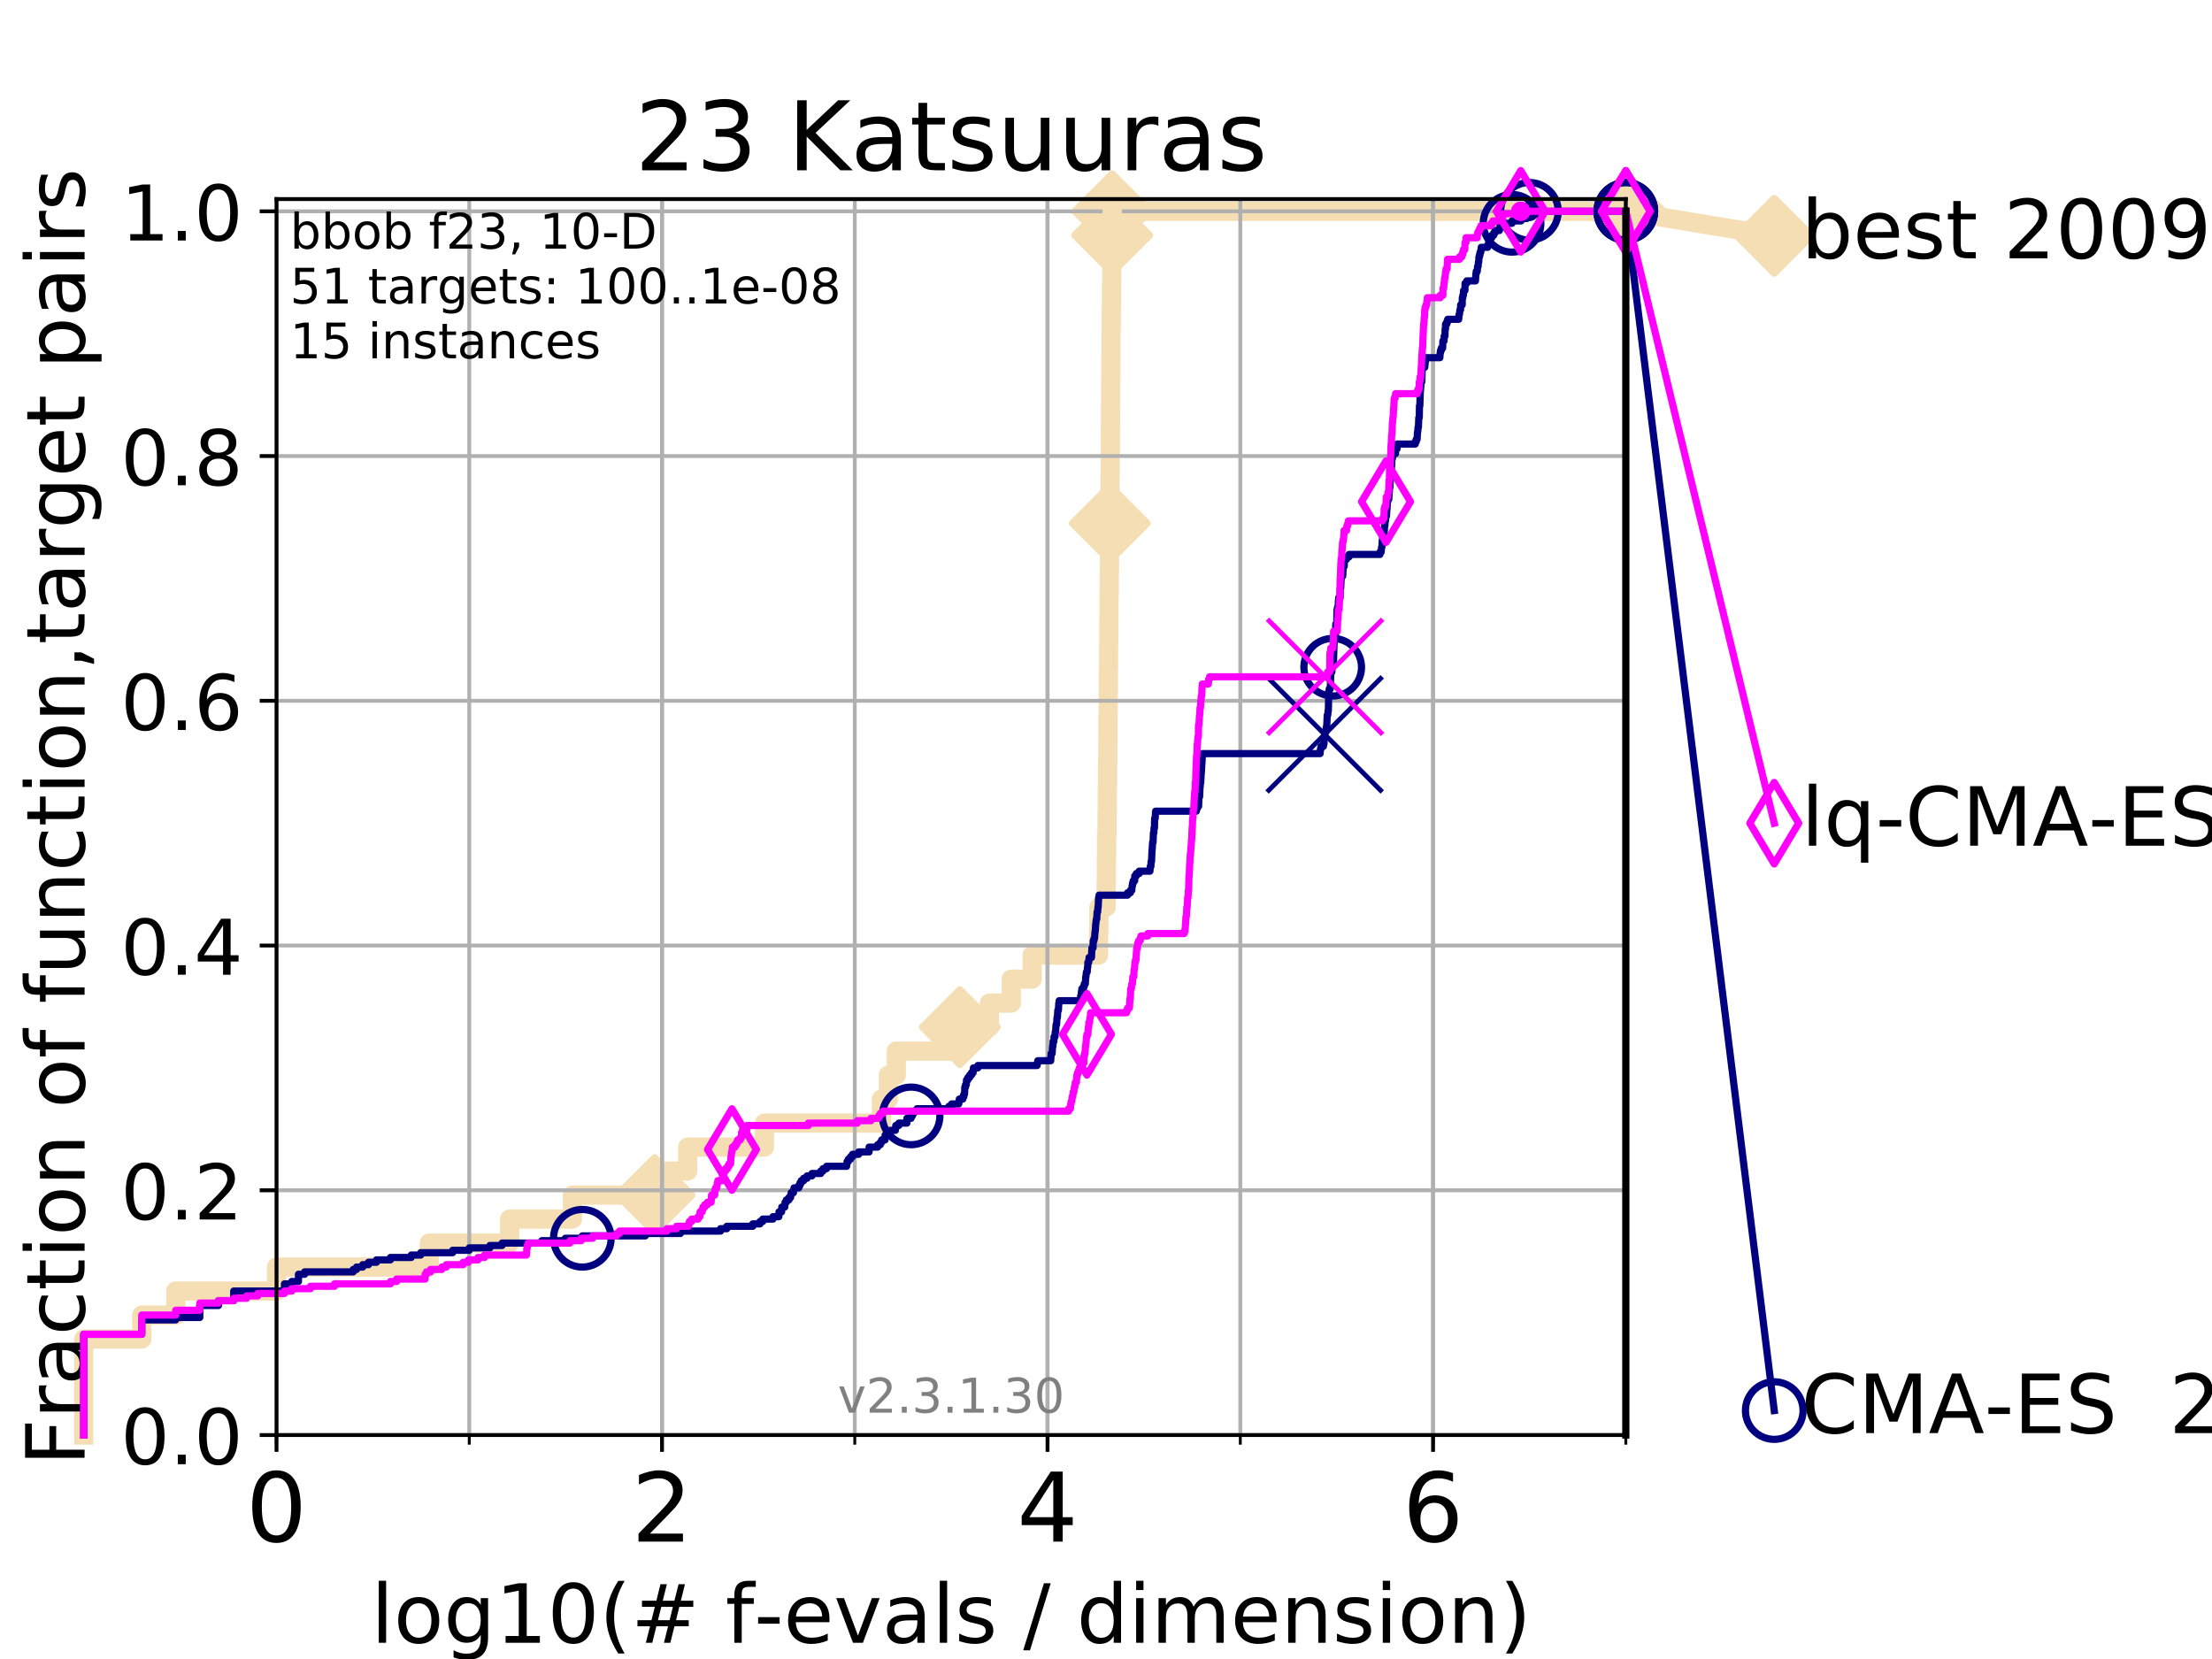 <?xml version="1.0" encoding="utf-8" standalone="no"?>
<!DOCTYPE svg PUBLIC "-//W3C//DTD SVG 1.1//EN"
  "http://www.w3.org/Graphics/SVG/1.1/DTD/svg11.dtd">
<!-- Created with matplotlib (https://matplotlib.org/) -->
<svg height="345.6pt" version="1.1" viewBox="0 0 460.8 345.6" width="460.8pt" xmlns="http://www.w3.org/2000/svg" xmlns:xlink="http://www.w3.org/1999/xlink">
 <defs>
  <style type="text/css">
*{stroke-linecap:butt;stroke-linejoin:round;}
  </style>
 </defs>
 <g id="figure_1">
  <g id="patch_1">
   <path d="M 0 345.6 
L 460.8 345.6 
L 460.8 0 
L 0 0 
z
" style="fill:#ffffff;"/>
  </g>
  <g id="axes_1">
   <g id="patch_2">
    <path d="M 57.6 298.944 
L 338.688 298.944 
L 338.688 41.472 
L 57.6 41.472 
z
" style="fill:#ffffff;"/>
   </g>
   <g id="line2d_1">
    <path d="M 17.445 298.944 
L 17.445 278.95 
L 29.533 278.95 
L 29.533 273.952 
L 36.604 273.952 
L 36.604 268.953 
L 57.6 268.953 
L 57.6 263.955 
L 89.419 263.955 
L 89.419 258.956 
L 106.169 258.956 
L 106.169 253.958 
L 119.25 253.958 
L 119.25 248.959 
L 136.362 248.959 
L 136.362 243.961 
L 143.26 243.961 
L 143.26 238.962 
L 159.242 238.962 
L 159.242 233.964 
L 183.606 233.964 
L 183.606 228.965 
L 185.063 228.965 
L 185.063 223.967 
L 186.72 223.967 
L 186.72 218.968 
L 199.957 218.968 
L 199.957 213.97 
L 206.107 213.97 
L 206.107 208.971 
L 210.672 208.971 
L 210.672 203.973 
L 215.022 203.973 
L 215.022 198.974 
L 228.846 198.974 
L 228.846 193.976 
L 228.921 193.976 
L 228.921 188.977 
L 230.421 188.977 
L 230.421 183.979 
L 230.471 183.979 
L 230.471 178.98 
L 230.534 178.98 
L 230.534 173.982 
L 230.613 173.982 
L 230.613 168.983 
L 230.672 168.983 
L 230.672 163.985 
L 230.721 163.985 
L 230.721 158.986 
L 230.771 158.986 
L 230.771 153.988 
L 230.812 153.988 
L 230.812 148.989 
L 230.86 148.989 
L 230.86 143.991 
L 230.907 143.991 
L 230.907 138.992 
L 230.946 138.992 
L 230.946 133.994 
L 230.988 133.994 
L 230.988 128.995 
L 231.026 128.995 
L 231.026 123.997 
L 231.071 123.997 
L 231.071 118.999 
L 231.125 118.999 
L 231.125 114 
L 231.16 114 
L 231.16 109.002 
L 231.19 109.002 
L 231.19 104.003 
L 231.23 104.003 
L 231.23 99.005 
L 231.274 99.005 
L 231.274 94.006 
L 231.307 94.006 
L 231.307 89.008 
L 231.344 89.008 
L 231.344 84.009 
L 231.38 84.009 
L 231.38 79.011 
L 231.416 79.011 
L 231.416 74.012 
L 231.45 74.012 
L 231.45 69.014 
L 231.494 69.014 
L 231.494 64.015 
L 231.548 64.015 
L 231.548 59.017 
L 231.598 59.017 
L 231.598 54.018 
L 231.643 54.018 
L 231.643 49.02 
L 231.681 49.02 
L 231.681 44.021 
L 338.688 44.021 
" style="fill:none;stroke:#f5deb3;stroke-linecap:square;stroke-width:4;"/>
   </g>
   <g id="line2d_2">
    <defs>
     <path d="M -0 7.778 
L 7.778 0 
L 0 -7.778 
L -7.778 -0 
z
" id="mb5407531e5" style="stroke:#f5deb3;stroke-linejoin:miter;stroke-width:1.5;"/>
    </defs>
    <g>
     <use style="fill:#f5deb3;stroke:#f5deb3;stroke-linejoin:miter;stroke-width:1.5;" x="136.362" xlink:href="#mb5407531e5" y="248.959"/>
     <use style="fill:#f5deb3;stroke:#f5deb3;stroke-linejoin:miter;stroke-width:1.5;" x="199.957" xlink:href="#mb5407531e5" y="213.97"/>
     <use style="fill:#f5deb3;stroke:#f5deb3;stroke-linejoin:miter;stroke-width:1.5;" x="231.19" xlink:href="#mb5407531e5" y="109.002"/>
     <use style="fill:#f5deb3;stroke:#f5deb3;stroke-linejoin:miter;stroke-width:1.5;" x="231.681" xlink:href="#mb5407531e5" y="49.02"/>
     <use style="fill:#f5deb3;stroke:#f5deb3;stroke-linejoin:miter;stroke-width:1.5;" x="231.681" xlink:href="#mb5407531e5" y="44.021"/>
     <use style="fill:#f5deb3;stroke:#f5deb3;stroke-linejoin:miter;stroke-width:1.5;" x="338.688" xlink:href="#mb5407531e5" y="44.021"/>
    </g>
   </g>
   <g id="line2d_3">
    <path style="fill:none;stroke:#f5deb3;stroke-linecap:square;stroke-width:4;"/>
    <g/>
   </g>
   <g id="line2d_4">
    <path d="M 338.688 44.021 
L 369.608 49.12 
" style="fill:none;stroke:#f5deb3;stroke-linecap:square;stroke-width:4;"/>
    <g>
     <use style="fill:#f5deb3;stroke:#f5deb3;stroke-linejoin:miter;stroke-width:1.5;" x="338.688" xlink:href="#mb5407531e5" y="44.021"/>
     <use style="fill:#f5deb3;stroke:#f5deb3;stroke-linejoin:miter;stroke-width:1.5;" x="369.608" xlink:href="#mb5407531e5" y="49.12"/>
    </g>
   </g>
   <g id="matplotlib.axis_1">
    <g id="xtick_1">
     <g id="line2d_5">
      <path clip-path="url(#p49302c073c)" d="M 57.6 298.944 
L 57.6 41.472 
" style="fill:none;stroke:#b0b0b0;stroke-linecap:square;stroke-width:0.8;"/>
     </g>
     <g id="line2d_6">
      <defs>
       <path d="M 0 0 
L 0 3.5 
" id="mc43683d62c" style="stroke:#000000;stroke-width:0.8;"/>
      </defs>
      <g>
       <use style="stroke:#000000;stroke-width:0.8;" x="57.6" xlink:href="#mc43683d62c" y="298.944"/>
      </g>
     </g>
     <g id="text_1">
      <!-- 0 -->
      <defs>
       <path d="M 31.781 66.406 
Q 24.172 66.406 20.328 58.906 
Q 16.5 51.422 16.5 36.375 
Q 16.5 21.391 20.328 13.891 
Q 24.172 6.391 31.781 6.391 
Q 39.453 6.391 43.281 13.891 
Q 47.125 21.391 47.125 36.375 
Q 47.125 51.422 43.281 58.906 
Q 39.453 66.406 31.781 66.406 
z
M 31.781 74.219 
Q 44.047 74.219 50.516 64.516 
Q 56.984 54.828 56.984 36.375 
Q 56.984 17.969 50.516 8.266 
Q 44.047 -1.422 31.781 -1.422 
Q 19.531 -1.422 13.062 8.266 
Q 6.594 17.969 6.594 36.375 
Q 6.594 54.828 13.062 64.516 
Q 19.531 74.219 31.781 74.219 
z
" id="DejaVuSans-48"/>
      </defs>
      <g transform="translate(51.237 321.141)scale(0.2 -0.2)">
       <use xlink:href="#DejaVuSans-48"/>
      </g>
     </g>
    </g>
    <g id="xtick_2">
     <g id="line2d_7">
      <path clip-path="url(#p49302c073c)" d="M 137.911 298.944 
L 137.911 41.472 
" style="fill:none;stroke:#b0b0b0;stroke-linecap:square;stroke-width:0.8;"/>
     </g>
     <g id="line2d_8">
      <g>
       <use style="stroke:#000000;stroke-width:0.8;" x="137.911" xlink:href="#mc43683d62c" y="298.944"/>
      </g>
     </g>
     <g id="text_2">
      <!-- 2 -->
      <defs>
       <path d="M 19.188 8.297 
L 53.609 8.297 
L 53.609 0 
L 7.328 0 
L 7.328 8.297 
Q 12.938 14.109 22.625 23.891 
Q 32.328 33.688 34.812 36.531 
Q 39.547 41.844 41.422 45.531 
Q 43.312 49.219 43.312 52.781 
Q 43.312 58.594 39.234 62.25 
Q 35.156 65.922 28.609 65.922 
Q 23.969 65.922 18.812 64.312 
Q 13.672 62.703 7.812 59.422 
L 7.812 69.391 
Q 13.766 71.781 18.938 73 
Q 24.125 74.219 28.422 74.219 
Q 39.75 74.219 46.484 68.547 
Q 53.219 62.891 53.219 53.422 
Q 53.219 48.922 51.531 44.891 
Q 49.859 40.875 45.406 35.406 
Q 44.188 33.984 37.641 27.219 
Q 31.109 20.453 19.188 8.297 
z
" id="DejaVuSans-50"/>
      </defs>
      <g transform="translate(131.548 321.141)scale(0.2 -0.2)">
       <use xlink:href="#DejaVuSans-50"/>
      </g>
     </g>
    </g>
    <g id="xtick_3">
     <g id="line2d_9">
      <path clip-path="url(#p49302c073c)" d="M 218.222 298.944 
L 218.222 41.472 
" style="fill:none;stroke:#b0b0b0;stroke-linecap:square;stroke-width:0.8;"/>
     </g>
     <g id="line2d_10">
      <g>
       <use style="stroke:#000000;stroke-width:0.8;" x="218.222" xlink:href="#mc43683d62c" y="298.944"/>
      </g>
     </g>
     <g id="text_3">
      <!-- 4 -->
      <defs>
       <path d="M 37.797 64.312 
L 12.891 25.391 
L 37.797 25.391 
z
M 35.203 72.906 
L 47.609 72.906 
L 47.609 25.391 
L 58.016 25.391 
L 58.016 17.188 
L 47.609 17.188 
L 47.609 0 
L 37.797 0 
L 37.797 17.188 
L 4.891 17.188 
L 4.891 26.703 
z
" id="DejaVuSans-52"/>
      </defs>
      <g transform="translate(211.859 321.141)scale(0.2 -0.2)">
       <use xlink:href="#DejaVuSans-52"/>
      </g>
     </g>
    </g>
    <g id="xtick_4">
     <g id="line2d_11">
      <path clip-path="url(#p49302c073c)" d="M 298.533 298.944 
L 298.533 41.472 
" style="fill:none;stroke:#b0b0b0;stroke-linecap:square;stroke-width:0.8;"/>
     </g>
     <g id="line2d_12">
      <g>
       <use style="stroke:#000000;stroke-width:0.8;" x="298.533" xlink:href="#mc43683d62c" y="298.944"/>
      </g>
     </g>
     <g id="text_4">
      <!-- 6 -->
      <defs>
       <path d="M 33.016 40.375 
Q 26.375 40.375 22.484 35.828 
Q 18.609 31.297 18.609 23.391 
Q 18.609 15.531 22.484 10.953 
Q 26.375 6.391 33.016 6.391 
Q 39.656 6.391 43.531 10.953 
Q 47.406 15.531 47.406 23.391 
Q 47.406 31.297 43.531 35.828 
Q 39.656 40.375 33.016 40.375 
z
M 52.594 71.297 
L 52.594 62.312 
Q 48.875 64.062 45.094 64.984 
Q 41.312 65.922 37.594 65.922 
Q 27.828 65.922 22.672 59.328 
Q 17.531 52.734 16.797 39.406 
Q 19.672 43.656 24.016 45.922 
Q 28.375 48.188 33.594 48.188 
Q 44.578 48.188 50.953 41.516 
Q 57.328 34.859 57.328 23.391 
Q 57.328 12.156 50.688 5.359 
Q 44.047 -1.422 33.016 -1.422 
Q 20.359 -1.422 13.672 8.266 
Q 6.984 17.969 6.984 36.375 
Q 6.984 53.656 15.188 63.938 
Q 23.391 74.219 37.203 74.219 
Q 40.922 74.219 44.703 73.484 
Q 48.484 72.75 52.594 71.297 
z
" id="DejaVuSans-54"/>
      </defs>
      <g transform="translate(292.17 321.141)scale(0.2 -0.2)">
       <use xlink:href="#DejaVuSans-54"/>
      </g>
     </g>
    </g>
    <g id="xtick_5">
     <g id="line2d_13">
      <path clip-path="url(#p49302c073c)" d="M 57.6 298.944 
L 57.6 41.472 
" style="fill:none;stroke:#b0b0b0;stroke-linecap:square;stroke-width:0.8;"/>
     </g>
     <g id="line2d_14">
      <defs>
       <path d="M 0 0 
L 0 2 
" id="m56b61f7aae" style="stroke:#000000;stroke-width:0.6;"/>
      </defs>
      <g>
       <use style="stroke:#000000;stroke-width:0.6;" x="57.6" xlink:href="#m56b61f7aae" y="298.944"/>
      </g>
     </g>
    </g>
    <g id="xtick_6">
     <g id="line2d_15">
      <path clip-path="url(#p49302c073c)" d="M 97.755 298.944 
L 97.755 41.472 
" style="fill:none;stroke:#b0b0b0;stroke-linecap:square;stroke-width:0.8;"/>
     </g>
     <g id="line2d_16">
      <g>
       <use style="stroke:#000000;stroke-width:0.6;" x="97.755" xlink:href="#m56b61f7aae" y="298.944"/>
      </g>
     </g>
    </g>
    <g id="xtick_7">
     <g id="line2d_17">
      <path clip-path="url(#p49302c073c)" d="M 137.911 298.944 
L 137.911 41.472 
" style="fill:none;stroke:#b0b0b0;stroke-linecap:square;stroke-width:0.8;"/>
     </g>
     <g id="line2d_18">
      <g>
       <use style="stroke:#000000;stroke-width:0.6;" x="137.911" xlink:href="#m56b61f7aae" y="298.944"/>
      </g>
     </g>
    </g>
    <g id="xtick_8">
     <g id="line2d_19">
      <path clip-path="url(#p49302c073c)" d="M 178.066 298.944 
L 178.066 41.472 
" style="fill:none;stroke:#b0b0b0;stroke-linecap:square;stroke-width:0.8;"/>
     </g>
     <g id="line2d_20">
      <g>
       <use style="stroke:#000000;stroke-width:0.6;" x="178.066" xlink:href="#m56b61f7aae" y="298.944"/>
      </g>
     </g>
    </g>
    <g id="xtick_9">
     <g id="line2d_21">
      <path clip-path="url(#p49302c073c)" d="M 218.222 298.944 
L 218.222 41.472 
" style="fill:none;stroke:#b0b0b0;stroke-linecap:square;stroke-width:0.8;"/>
     </g>
     <g id="line2d_22">
      <g>
       <use style="stroke:#000000;stroke-width:0.6;" x="218.222" xlink:href="#m56b61f7aae" y="298.944"/>
      </g>
     </g>
    </g>
    <g id="xtick_10">
     <g id="line2d_23">
      <path clip-path="url(#p49302c073c)" d="M 258.377 298.944 
L 258.377 41.472 
" style="fill:none;stroke:#b0b0b0;stroke-linecap:square;stroke-width:0.8;"/>
     </g>
     <g id="line2d_24">
      <g>
       <use style="stroke:#000000;stroke-width:0.6;" x="258.377" xlink:href="#m56b61f7aae" y="298.944"/>
      </g>
     </g>
    </g>
    <g id="xtick_11">
     <g id="line2d_25">
      <path clip-path="url(#p49302c073c)" d="M 298.533 298.944 
L 298.533 41.472 
" style="fill:none;stroke:#b0b0b0;stroke-linecap:square;stroke-width:0.8;"/>
     </g>
     <g id="line2d_26">
      <g>
       <use style="stroke:#000000;stroke-width:0.6;" x="298.533" xlink:href="#m56b61f7aae" y="298.944"/>
      </g>
     </g>
    </g>
    <g id="xtick_12">
     <g id="line2d_27">
      <path clip-path="url(#p49302c073c)" d="M 338.688 298.944 
L 338.688 41.472 
" style="fill:none;stroke:#b0b0b0;stroke-linecap:square;stroke-width:0.8;"/>
     </g>
     <g id="line2d_28">
      <g>
       <use style="stroke:#000000;stroke-width:0.6;" x="338.688" xlink:href="#m56b61f7aae" y="298.944"/>
      </g>
     </g>
    </g>
    <g id="text_5">
     <!-- log10(# f-evals / dimension) -->
     <defs>
      <path d="M 9.422 75.984 
L 18.406 75.984 
L 18.406 0 
L 9.422 0 
z
" id="DejaVuSans-108"/>
      <path d="M 30.609 48.391 
Q 23.391 48.391 19.188 42.75 
Q 14.984 37.109 14.984 27.297 
Q 14.984 17.484 19.156 11.844 
Q 23.344 6.203 30.609 6.203 
Q 37.797 6.203 41.984 11.859 
Q 46.188 17.531 46.188 27.297 
Q 46.188 37.016 41.984 42.703 
Q 37.797 48.391 30.609 48.391 
z
M 30.609 56 
Q 42.328 56 49.016 48.375 
Q 55.719 40.766 55.719 27.297 
Q 55.719 13.875 49.016 6.219 
Q 42.328 -1.422 30.609 -1.422 
Q 18.844 -1.422 12.172 6.219 
Q 5.516 13.875 5.516 27.297 
Q 5.516 40.766 12.172 48.375 
Q 18.844 56 30.609 56 
z
" id="DejaVuSans-111"/>
      <path d="M 45.406 27.984 
Q 45.406 37.75 41.375 43.109 
Q 37.359 48.484 30.078 48.484 
Q 22.859 48.484 18.828 43.109 
Q 14.797 37.75 14.797 27.984 
Q 14.797 18.266 18.828 12.891 
Q 22.859 7.516 30.078 7.516 
Q 37.359 7.516 41.375 12.891 
Q 45.406 18.266 45.406 27.984 
z
M 54.391 6.781 
Q 54.391 -7.172 48.188 -13.984 
Q 42 -20.797 29.203 -20.797 
Q 24.469 -20.797 20.266 -20.094 
Q 16.062 -19.391 12.109 -17.922 
L 12.109 -9.188 
Q 16.062 -11.328 19.922 -12.344 
Q 23.781 -13.375 27.781 -13.375 
Q 36.625 -13.375 41.016 -8.766 
Q 45.406 -4.156 45.406 5.172 
L 45.406 9.625 
Q 42.625 4.781 38.281 2.391 
Q 33.938 0 27.875 0 
Q 17.828 0 11.672 7.656 
Q 5.516 15.328 5.516 27.984 
Q 5.516 40.672 11.672 48.328 
Q 17.828 56 27.875 56 
Q 33.938 56 38.281 53.609 
Q 42.625 51.219 45.406 46.391 
L 45.406 54.688 
L 54.391 54.688 
z
" id="DejaVuSans-103"/>
      <path d="M 12.406 8.297 
L 28.516 8.297 
L 28.516 63.922 
L 10.984 60.406 
L 10.984 69.391 
L 28.422 72.906 
L 38.281 72.906 
L 38.281 8.297 
L 54.391 8.297 
L 54.391 0 
L 12.406 0 
z
" id="DejaVuSans-49"/>
      <path d="M 31 75.875 
Q 24.469 64.656 21.281 53.656 
Q 18.109 42.672 18.109 31.391 
Q 18.109 20.125 21.312 9.062 
Q 24.516 -2 31 -13.188 
L 23.188 -13.188 
Q 15.875 -1.703 12.234 9.375 
Q 8.594 20.453 8.594 31.391 
Q 8.594 42.281 12.203 53.312 
Q 15.828 64.359 23.188 75.875 
z
" id="DejaVuSans-40"/>
      <path d="M 51.125 44 
L 36.922 44 
L 32.812 27.688 
L 47.125 27.688 
z
M 43.797 71.781 
L 38.719 51.516 
L 52.984 51.516 
L 58.109 71.781 
L 65.922 71.781 
L 60.891 51.516 
L 76.125 51.516 
L 76.125 44 
L 58.984 44 
L 54.984 27.688 
L 70.516 27.688 
L 70.516 20.219 
L 53.078 20.219 
L 48 0 
L 40.188 0 
L 45.219 20.219 
L 30.906 20.219 
L 25.875 0 
L 18.016 0 
L 23.094 20.219 
L 7.719 20.219 
L 7.719 27.688 
L 24.906 27.688 
L 29 44 
L 13.281 44 
L 13.281 51.516 
L 30.906 51.516 
L 35.891 71.781 
z
" id="DejaVuSans-35"/>
      <path id="DejaVuSans-32"/>
      <path d="M 37.109 75.984 
L 37.109 68.5 
L 28.516 68.5 
Q 23.688 68.5 21.797 66.547 
Q 19.922 64.594 19.922 59.516 
L 19.922 54.688 
L 34.719 54.688 
L 34.719 47.703 
L 19.922 47.703 
L 19.922 0 
L 10.891 0 
L 10.891 47.703 
L 2.297 47.703 
L 2.297 54.688 
L 10.891 54.688 
L 10.891 58.5 
Q 10.891 67.625 15.141 71.797 
Q 19.391 75.984 28.609 75.984 
z
" id="DejaVuSans-102"/>
      <path d="M 4.891 31.391 
L 31.203 31.391 
L 31.203 23.391 
L 4.891 23.391 
z
" id="DejaVuSans-45"/>
      <path d="M 56.203 29.594 
L 56.203 25.203 
L 14.891 25.203 
Q 15.484 15.922 20.484 11.062 
Q 25.484 6.203 34.422 6.203 
Q 39.594 6.203 44.453 7.469 
Q 49.312 8.734 54.109 11.281 
L 54.109 2.781 
Q 49.266 0.734 44.188 -0.344 
Q 39.109 -1.422 33.891 -1.422 
Q 20.797 -1.422 13.156 6.188 
Q 5.516 13.812 5.516 26.812 
Q 5.516 40.234 12.766 48.109 
Q 20.016 56 32.328 56 
Q 43.359 56 49.781 48.891 
Q 56.203 41.797 56.203 29.594 
z
M 47.219 32.234 
Q 47.125 39.594 43.094 43.984 
Q 39.062 48.391 32.422 48.391 
Q 24.906 48.391 20.391 44.141 
Q 15.875 39.891 15.188 32.172 
z
" id="DejaVuSans-101"/>
      <path d="M 2.984 54.688 
L 12.5 54.688 
L 29.594 8.797 
L 46.688 54.688 
L 56.203 54.688 
L 35.688 0 
L 23.484 0 
z
" id="DejaVuSans-118"/>
      <path d="M 34.281 27.484 
Q 23.391 27.484 19.188 25 
Q 14.984 22.516 14.984 16.5 
Q 14.984 11.719 18.141 8.906 
Q 21.297 6.109 26.703 6.109 
Q 34.188 6.109 38.703 11.406 
Q 43.219 16.703 43.219 25.484 
L 43.219 27.484 
z
M 52.203 31.203 
L 52.203 0 
L 43.219 0 
L 43.219 8.297 
Q 40.141 3.328 35.547 0.953 
Q 30.953 -1.422 24.312 -1.422 
Q 15.922 -1.422 10.953 3.297 
Q 6 8.016 6 15.922 
Q 6 25.141 12.172 29.828 
Q 18.359 34.516 30.609 34.516 
L 43.219 34.516 
L 43.219 35.406 
Q 43.219 41.609 39.141 45 
Q 35.062 48.391 27.688 48.391 
Q 23 48.391 18.547 47.266 
Q 14.109 46.141 10.016 43.891 
L 10.016 52.203 
Q 14.938 54.109 19.578 55.047 
Q 24.219 56 28.609 56 
Q 40.484 56 46.344 49.844 
Q 52.203 43.703 52.203 31.203 
z
" id="DejaVuSans-97"/>
      <path d="M 44.281 53.078 
L 44.281 44.578 
Q 40.484 46.531 36.375 47.5 
Q 32.281 48.484 27.875 48.484 
Q 21.188 48.484 17.844 46.438 
Q 14.5 44.391 14.5 40.281 
Q 14.5 37.156 16.891 35.375 
Q 19.281 33.594 26.516 31.984 
L 29.594 31.297 
Q 39.156 29.25 43.188 25.516 
Q 47.219 21.781 47.219 15.094 
Q 47.219 7.469 41.188 3.016 
Q 35.156 -1.422 24.609 -1.422 
Q 20.219 -1.422 15.453 -0.562 
Q 10.688 0.297 5.422 2 
L 5.422 11.281 
Q 10.406 8.688 15.234 7.391 
Q 20.062 6.109 24.812 6.109 
Q 31.156 6.109 34.562 8.281 
Q 37.984 10.453 37.984 14.406 
Q 37.984 18.062 35.516 20.016 
Q 33.062 21.969 24.703 23.781 
L 21.578 24.516 
Q 13.234 26.266 9.516 29.906 
Q 5.812 33.547 5.812 39.891 
Q 5.812 47.609 11.281 51.797 
Q 16.75 56 26.812 56 
Q 31.781 56 36.172 55.266 
Q 40.578 54.547 44.281 53.078 
z
" id="DejaVuSans-115"/>
      <path d="M 25.391 72.906 
L 33.688 72.906 
L 8.297 -9.281 
L 0 -9.281 
z
" id="DejaVuSans-47"/>
      <path d="M 45.406 46.391 
L 45.406 75.984 
L 54.391 75.984 
L 54.391 0 
L 45.406 0 
L 45.406 8.203 
Q 42.578 3.328 38.25 0.953 
Q 33.938 -1.422 27.875 -1.422 
Q 17.969 -1.422 11.734 6.484 
Q 5.516 14.406 5.516 27.297 
Q 5.516 40.188 11.734 48.094 
Q 17.969 56 27.875 56 
Q 33.938 56 38.25 53.625 
Q 42.578 51.266 45.406 46.391 
z
M 14.797 27.297 
Q 14.797 17.391 18.875 11.75 
Q 22.953 6.109 30.078 6.109 
Q 37.203 6.109 41.297 11.75 
Q 45.406 17.391 45.406 27.297 
Q 45.406 37.203 41.297 42.844 
Q 37.203 48.484 30.078 48.484 
Q 22.953 48.484 18.875 42.844 
Q 14.797 37.203 14.797 27.297 
z
" id="DejaVuSans-100"/>
      <path d="M 9.422 54.688 
L 18.406 54.688 
L 18.406 0 
L 9.422 0 
z
M 9.422 75.984 
L 18.406 75.984 
L 18.406 64.594 
L 9.422 64.594 
z
" id="DejaVuSans-105"/>
      <path d="M 52 44.188 
Q 55.375 50.25 60.062 53.125 
Q 64.75 56 71.094 56 
Q 79.641 56 84.281 50.016 
Q 88.922 44.047 88.922 33.016 
L 88.922 0 
L 79.891 0 
L 79.891 32.719 
Q 79.891 40.578 77.094 44.375 
Q 74.312 48.188 68.609 48.188 
Q 61.625 48.188 57.562 43.547 
Q 53.516 38.922 53.516 30.906 
L 53.516 0 
L 44.484 0 
L 44.484 32.719 
Q 44.484 40.625 41.703 44.406 
Q 38.922 48.188 33.109 48.188 
Q 26.219 48.188 22.156 43.531 
Q 18.109 38.875 18.109 30.906 
L 18.109 0 
L 9.078 0 
L 9.078 54.688 
L 18.109 54.688 
L 18.109 46.188 
Q 21.188 51.219 25.484 53.609 
Q 29.781 56 35.688 56 
Q 41.656 56 45.828 52.969 
Q 50 49.953 52 44.188 
z
" id="DejaVuSans-109"/>
      <path d="M 54.891 33.016 
L 54.891 0 
L 45.906 0 
L 45.906 32.719 
Q 45.906 40.484 42.875 44.328 
Q 39.844 48.188 33.797 48.188 
Q 26.516 48.188 22.312 43.547 
Q 18.109 38.922 18.109 30.906 
L 18.109 0 
L 9.078 0 
L 9.078 54.688 
L 18.109 54.688 
L 18.109 46.188 
Q 21.344 51.125 25.703 53.562 
Q 30.078 56 35.797 56 
Q 45.219 56 50.047 50.172 
Q 54.891 44.344 54.891 33.016 
z
" id="DejaVuSans-110"/>
      <path d="M 8.016 75.875 
L 15.828 75.875 
Q 23.141 64.359 26.781 53.312 
Q 30.422 42.281 30.422 31.391 
Q 30.422 20.453 26.781 9.375 
Q 23.141 -1.703 15.828 -13.188 
L 8.016 -13.188 
Q 14.5 -2 17.703 9.062 
Q 20.906 20.125 20.906 31.391 
Q 20.906 42.672 17.703 53.656 
Q 14.5 64.656 8.016 75.875 
z
" id="DejaVuSans-41"/>
     </defs>
     <g transform="translate(77.303 342.218)scale(0.17 -0.17)">
      <use xlink:href="#DejaVuSans-108"/>
      <use x="27.783" xlink:href="#DejaVuSans-111"/>
      <use x="88.965" xlink:href="#DejaVuSans-103"/>
      <use x="152.441" xlink:href="#DejaVuSans-49"/>
      <use x="216.064" xlink:href="#DejaVuSans-48"/>
      <use x="279.688" xlink:href="#DejaVuSans-40"/>
      <use x="318.701" xlink:href="#DejaVuSans-35"/>
      <use x="402.49" xlink:href="#DejaVuSans-32"/>
      <use x="434.277" xlink:href="#DejaVuSans-102"/>
      <use x="469.404" xlink:href="#DejaVuSans-45"/>
      <use x="505.488" xlink:href="#DejaVuSans-101"/>
      <use x="567.012" xlink:href="#DejaVuSans-118"/>
      <use x="626.191" xlink:href="#DejaVuSans-97"/>
      <use x="687.471" xlink:href="#DejaVuSans-108"/>
      <use x="715.254" xlink:href="#DejaVuSans-115"/>
      <use x="767.354" xlink:href="#DejaVuSans-32"/>
      <use x="799.141" xlink:href="#DejaVuSans-47"/>
      <use x="832.832" xlink:href="#DejaVuSans-32"/>
      <use x="864.619" xlink:href="#DejaVuSans-100"/>
      <use x="928.096" xlink:href="#DejaVuSans-105"/>
      <use x="955.879" xlink:href="#DejaVuSans-109"/>
      <use x="1053.291" xlink:href="#DejaVuSans-101"/>
      <use x="1114.814" xlink:href="#DejaVuSans-110"/>
      <use x="1178.193" xlink:href="#DejaVuSans-115"/>
      <use x="1230.293" xlink:href="#DejaVuSans-105"/>
      <use x="1258.076" xlink:href="#DejaVuSans-111"/>
      <use x="1319.258" xlink:href="#DejaVuSans-110"/>
      <use x="1382.637" xlink:href="#DejaVuSans-41"/>
     </g>
    </g>
   </g>
   <g id="matplotlib.axis_2">
    <g id="ytick_1">
     <g id="line2d_29">
      <path clip-path="url(#p49302c073c)" d="M 57.6 298.944 
L 338.688 298.944 
" style="fill:none;stroke:#b0b0b0;stroke-linecap:square;stroke-width:0.8;"/>
     </g>
     <g id="line2d_30">
      <defs>
       <path d="M 0 0 
L -3.5 0 
" id="m68815c97c9" style="stroke:#000000;stroke-width:0.8;"/>
      </defs>
      <g>
       <use style="stroke:#000000;stroke-width:0.8;" x="57.6" xlink:href="#m68815c97c9" y="298.944"/>
      </g>
     </g>
     <g id="text_6">
      <!-- 0.0 -->
      <defs>
       <path d="M 10.688 12.406 
L 21 12.406 
L 21 0 
L 10.688 0 
z
" id="DejaVuSans-46"/>
      </defs>
      <g transform="translate(25.155 305.023)scale(0.16 -0.16)">
       <use xlink:href="#DejaVuSans-48"/>
       <use x="63.623" xlink:href="#DejaVuSans-46"/>
       <use x="95.41" xlink:href="#DejaVuSans-48"/>
      </g>
     </g>
    </g>
    <g id="ytick_2">
     <g id="line2d_31">
      <path clip-path="url(#p49302c073c)" d="M 57.6 247.959 
L 338.688 247.959 
" style="fill:none;stroke:#b0b0b0;stroke-linecap:square;stroke-width:0.8;"/>
     </g>
     <g id="line2d_32">
      <g>
       <use style="stroke:#000000;stroke-width:0.8;" x="57.6" xlink:href="#m68815c97c9" y="247.959"/>
      </g>
     </g>
     <g id="text_7">
      <!-- 0.2 -->
      <g transform="translate(25.155 254.038)scale(0.16 -0.16)">
       <use xlink:href="#DejaVuSans-48"/>
       <use x="63.623" xlink:href="#DejaVuSans-46"/>
       <use x="95.41" xlink:href="#DejaVuSans-50"/>
      </g>
     </g>
    </g>
    <g id="ytick_3">
     <g id="line2d_33">
      <path clip-path="url(#p49302c073c)" d="M 57.6 196.975 
L 338.688 196.975 
" style="fill:none;stroke:#b0b0b0;stroke-linecap:square;stroke-width:0.8;"/>
     </g>
     <g id="line2d_34">
      <g>
       <use style="stroke:#000000;stroke-width:0.8;" x="57.6" xlink:href="#m68815c97c9" y="196.975"/>
      </g>
     </g>
     <g id="text_8">
      <!-- 0.4 -->
      <g transform="translate(25.155 203.054)scale(0.16 -0.16)">
       <use xlink:href="#DejaVuSans-48"/>
       <use x="63.623" xlink:href="#DejaVuSans-46"/>
       <use x="95.41" xlink:href="#DejaVuSans-52"/>
      </g>
     </g>
    </g>
    <g id="ytick_4">
     <g id="line2d_35">
      <path clip-path="url(#p49302c073c)" d="M 57.6 145.99 
L 338.688 145.99 
" style="fill:none;stroke:#b0b0b0;stroke-linecap:square;stroke-width:0.8;"/>
     </g>
     <g id="line2d_36">
      <g>
       <use style="stroke:#000000;stroke-width:0.8;" x="57.6" xlink:href="#m68815c97c9" y="145.99"/>
      </g>
     </g>
     <g id="text_9">
      <!-- 0.6 -->
      <g transform="translate(25.155 152.069)scale(0.16 -0.16)">
       <use xlink:href="#DejaVuSans-48"/>
       <use x="63.623" xlink:href="#DejaVuSans-46"/>
       <use x="95.41" xlink:href="#DejaVuSans-54"/>
      </g>
     </g>
    </g>
    <g id="ytick_5">
     <g id="line2d_37">
      <path clip-path="url(#p49302c073c)" d="M 57.6 95.006 
L 338.688 95.006 
" style="fill:none;stroke:#b0b0b0;stroke-linecap:square;stroke-width:0.8;"/>
     </g>
     <g id="line2d_38">
      <g>
       <use style="stroke:#000000;stroke-width:0.8;" x="57.6" xlink:href="#m68815c97c9" y="95.006"/>
      </g>
     </g>
     <g id="text_10">
      <!-- 0.8 -->
      <defs>
       <path d="M 31.781 34.625 
Q 24.75 34.625 20.719 30.859 
Q 16.703 27.094 16.703 20.516 
Q 16.703 13.922 20.719 10.156 
Q 24.75 6.391 31.781 6.391 
Q 38.812 6.391 42.859 10.172 
Q 46.922 13.969 46.922 20.516 
Q 46.922 27.094 42.891 30.859 
Q 38.875 34.625 31.781 34.625 
z
M 21.922 38.812 
Q 15.578 40.375 12.031 44.719 
Q 8.5 49.078 8.5 55.328 
Q 8.5 64.062 14.719 69.141 
Q 20.953 74.219 31.781 74.219 
Q 42.672 74.219 48.875 69.141 
Q 55.078 64.062 55.078 55.328 
Q 55.078 49.078 51.531 44.719 
Q 48 40.375 41.703 38.812 
Q 48.828 37.156 52.797 32.312 
Q 56.781 27.484 56.781 20.516 
Q 56.781 9.906 50.312 4.234 
Q 43.844 -1.422 31.781 -1.422 
Q 19.734 -1.422 13.25 4.234 
Q 6.781 9.906 6.781 20.516 
Q 6.781 27.484 10.781 32.312 
Q 14.797 37.156 21.922 38.812 
z
M 18.312 54.391 
Q 18.312 48.734 21.844 45.562 
Q 25.391 42.391 31.781 42.391 
Q 38.141 42.391 41.719 45.562 
Q 45.312 48.734 45.312 54.391 
Q 45.312 60.062 41.719 63.234 
Q 38.141 66.406 31.781 66.406 
Q 25.391 66.406 21.844 63.234 
Q 18.312 60.062 18.312 54.391 
z
" id="DejaVuSans-56"/>
      </defs>
      <g transform="translate(25.155 101.085)scale(0.16 -0.16)">
       <use xlink:href="#DejaVuSans-48"/>
       <use x="63.623" xlink:href="#DejaVuSans-46"/>
       <use x="95.41" xlink:href="#DejaVuSans-56"/>
      </g>
     </g>
    </g>
    <g id="ytick_6">
     <g id="line2d_39">
      <path clip-path="url(#p49302c073c)" d="M 57.6 44.021 
L 338.688 44.021 
" style="fill:none;stroke:#b0b0b0;stroke-linecap:square;stroke-width:0.8;"/>
     </g>
     <g id="line2d_40">
      <g>
       <use style="stroke:#000000;stroke-width:0.8;" x="57.6" xlink:href="#m68815c97c9" y="44.021"/>
      </g>
     </g>
     <g id="text_11">
      <!-- 1.0 -->
      <g transform="translate(25.155 50.1)scale(0.16 -0.16)">
       <use xlink:href="#DejaVuSans-49"/>
       <use x="63.623" xlink:href="#DejaVuSans-46"/>
       <use x="95.41" xlink:href="#DejaVuSans-48"/>
      </g>
     </g>
    </g>
    <g id="text_12">
     <!-- Fraction of function,target pairs -->
     <defs>
      <path d="M 9.812 72.906 
L 51.703 72.906 
L 51.703 64.594 
L 19.672 64.594 
L 19.672 43.109 
L 48.578 43.109 
L 48.578 34.812 
L 19.672 34.812 
L 19.672 0 
L 9.812 0 
z
" id="DejaVuSans-70"/>
      <path d="M 41.109 46.297 
Q 39.594 47.172 37.812 47.578 
Q 36.031 48 33.891 48 
Q 26.266 48 22.188 43.047 
Q 18.109 38.094 18.109 28.812 
L 18.109 0 
L 9.078 0 
L 9.078 54.688 
L 18.109 54.688 
L 18.109 46.188 
Q 20.953 51.172 25.484 53.578 
Q 30.031 56 36.531 56 
Q 37.453 56 38.578 55.875 
Q 39.703 55.766 41.062 55.516 
z
" id="DejaVuSans-114"/>
      <path d="M 48.781 52.594 
L 48.781 44.188 
Q 44.969 46.297 41.141 47.344 
Q 37.312 48.391 33.406 48.391 
Q 24.656 48.391 19.812 42.844 
Q 14.984 37.312 14.984 27.297 
Q 14.984 17.281 19.812 11.734 
Q 24.656 6.203 33.406 6.203 
Q 37.312 6.203 41.141 7.25 
Q 44.969 8.297 48.781 10.406 
L 48.781 2.094 
Q 45.016 0.344 40.984 -0.531 
Q 36.969 -1.422 32.422 -1.422 
Q 20.062 -1.422 12.781 6.344 
Q 5.516 14.109 5.516 27.297 
Q 5.516 40.672 12.859 48.328 
Q 20.219 56 33.016 56 
Q 37.156 56 41.109 55.141 
Q 45.062 54.297 48.781 52.594 
z
" id="DejaVuSans-99"/>
      <path d="M 18.312 70.219 
L 18.312 54.688 
L 36.812 54.688 
L 36.812 47.703 
L 18.312 47.703 
L 18.312 18.016 
Q 18.312 11.328 20.141 9.422 
Q 21.969 7.516 27.594 7.516 
L 36.812 7.516 
L 36.812 0 
L 27.594 0 
Q 17.188 0 13.234 3.875 
Q 9.281 7.766 9.281 18.016 
L 9.281 47.703 
L 2.688 47.703 
L 2.688 54.688 
L 9.281 54.688 
L 9.281 70.219 
z
" id="DejaVuSans-116"/>
      <path d="M 8.5 21.578 
L 8.5 54.688 
L 17.484 54.688 
L 17.484 21.922 
Q 17.484 14.156 20.5 10.266 
Q 23.531 6.391 29.594 6.391 
Q 36.859 6.391 41.078 11.031 
Q 45.312 15.672 45.312 23.688 
L 45.312 54.688 
L 54.297 54.688 
L 54.297 0 
L 45.312 0 
L 45.312 8.406 
Q 42.047 3.422 37.719 1 
Q 33.406 -1.422 27.688 -1.422 
Q 18.266 -1.422 13.375 4.438 
Q 8.5 10.297 8.5 21.578 
z
M 31.109 56 
z
" id="DejaVuSans-117"/>
      <path d="M 11.719 12.406 
L 22.016 12.406 
L 22.016 4 
L 14.016 -11.625 
L 7.719 -11.625 
L 11.719 4 
z
" id="DejaVuSans-44"/>
      <path d="M 18.109 8.203 
L 18.109 -20.797 
L 9.078 -20.797 
L 9.078 54.688 
L 18.109 54.688 
L 18.109 46.391 
Q 20.953 51.266 25.266 53.625 
Q 29.594 56 35.594 56 
Q 45.562 56 51.781 48.094 
Q 58.016 40.188 58.016 27.297 
Q 58.016 14.406 51.781 6.484 
Q 45.562 -1.422 35.594 -1.422 
Q 29.594 -1.422 25.266 0.953 
Q 20.953 3.328 18.109 8.203 
z
M 48.688 27.297 
Q 48.688 37.203 44.609 42.844 
Q 40.531 48.484 33.406 48.484 
Q 26.266 48.484 22.188 42.844 
Q 18.109 37.203 18.109 27.297 
Q 18.109 17.391 22.188 11.75 
Q 26.266 6.109 33.406 6.109 
Q 40.531 6.109 44.609 11.75 
Q 48.688 17.391 48.688 27.297 
z
" id="DejaVuSans-112"/>
     </defs>
     <g transform="translate(17.62 305.347)rotate(-90)scale(0.17 -0.17)">
      <use xlink:href="#DejaVuSans-70"/>
      <use x="57.41" xlink:href="#DejaVuSans-114"/>
      <use x="98.523" xlink:href="#DejaVuSans-97"/>
      <use x="159.803" xlink:href="#DejaVuSans-99"/>
      <use x="214.783" xlink:href="#DejaVuSans-116"/>
      <use x="253.992" xlink:href="#DejaVuSans-105"/>
      <use x="281.775" xlink:href="#DejaVuSans-111"/>
      <use x="342.957" xlink:href="#DejaVuSans-110"/>
      <use x="406.336" xlink:href="#DejaVuSans-32"/>
      <use x="438.123" xlink:href="#DejaVuSans-111"/>
      <use x="499.305" xlink:href="#DejaVuSans-102"/>
      <use x="534.51" xlink:href="#DejaVuSans-32"/>
      <use x="566.297" xlink:href="#DejaVuSans-102"/>
      <use x="601.502" xlink:href="#DejaVuSans-117"/>
      <use x="664.881" xlink:href="#DejaVuSans-110"/>
      <use x="728.26" xlink:href="#DejaVuSans-99"/>
      <use x="783.24" xlink:href="#DejaVuSans-116"/>
      <use x="822.449" xlink:href="#DejaVuSans-105"/>
      <use x="850.232" xlink:href="#DejaVuSans-111"/>
      <use x="911.414" xlink:href="#DejaVuSans-110"/>
      <use x="974.793" xlink:href="#DejaVuSans-44"/>
      <use x="1006.58" xlink:href="#DejaVuSans-116"/>
      <use x="1045.789" xlink:href="#DejaVuSans-97"/>
      <use x="1107.068" xlink:href="#DejaVuSans-114"/>
      <use x="1148.166" xlink:href="#DejaVuSans-103"/>
      <use x="1211.643" xlink:href="#DejaVuSans-101"/>
      <use x="1273.166" xlink:href="#DejaVuSans-116"/>
      <use x="1312.375" xlink:href="#DejaVuSans-32"/>
      <use x="1344.162" xlink:href="#DejaVuSans-112"/>
      <use x="1407.639" xlink:href="#DejaVuSans-97"/>
      <use x="1468.918" xlink:href="#DejaVuSans-105"/>
      <use x="1496.701" xlink:href="#DejaVuSans-114"/>
      <use x="1537.814" xlink:href="#DejaVuSans-115"/>
     </g>
    </g>
   </g>
   <g id="line2d_41">
    <defs>
     <path d="M 0 1.5 
C 0.398 1.5 0.779 1.342 1.061 1.061 
C 1.342 0.779 1.5 0.398 1.5 0 
C 1.5 -0.398 1.342 -0.779 1.061 -1.061 
C 0.779 -1.342 0.398 -1.5 0 -1.5 
C -0.398 -1.5 -0.779 -1.342 -1.061 -1.061 
C -1.342 -0.779 -1.5 -0.398 -1.5 0 
C -1.5 0.398 -1.342 0.779 -1.061 1.061 
C -0.779 1.342 -0.398 1.5 0 1.5 
z
" id="m99bb2836bf" style="stroke:#f5deb3;"/>
    </defs>
    <g>
     <use style="fill:#f5deb3;stroke:#f5deb3;" x="231.681" xlink:href="#m99bb2836bf" y="44.021"/>
     <use style="fill:#f5deb3;stroke:#f5deb3;" x="231.681" xlink:href="#m99bb2836bf" y="44.021"/>
    </g>
   </g>
   <g id="line2d_42">
    <defs>
     <path d="M 0 1.5 
C 0.398 1.5 0.779 1.342 1.061 1.061 
C 1.342 0.779 1.5 0.398 1.5 0 
C 1.5 -0.398 1.342 -0.779 1.061 -1.061 
C 0.779 -1.342 0.398 -1.5 0 -1.5 
C -0.398 -1.5 -0.779 -1.342 -1.061 -1.061 
C -1.342 -0.779 -1.5 -0.398 -1.5 0 
C -1.5 0.398 -1.342 0.779 -1.061 1.061 
C -0.779 1.342 -0.398 1.5 0 1.5 
z
" id="m60807264d6" style="stroke:#000080;"/>
    </defs>
    <g>
     <use style="fill:#000080;stroke:#000080;" x="318.607" xlink:href="#m60807264d6" y="44.021"/>
     <use style="fill:#000080;stroke:#000080;" x="318.607" xlink:href="#m60807264d6" y="44.021"/>
    </g>
   </g>
   <g id="line2d_43">
    <path d="M 17.445 298.944 
L 17.445 277.95 
L 29.533 277.95 
L 29.533 274.951 
L 36.604 274.951 
L 36.604 274.451 
L 41.621 274.451 
L 41.621 271.952 
L 45.512 271.952 
L 45.512 270.952 
L 48.692 270.952 
L 48.692 268.953 
L 59.262 268.953 
L 59.262 267.454 
L 60.78 267.454 
L 60.78 266.954 
L 62.175 266.954 
L 62.175 265.454 
L 63.468 265.454 
L 63.468 264.954 
L 73.579 264.954 
L 73.579 264.454 
L 74.263 264.454 
L 74.263 263.955 
L 75.556 263.955 
L 75.556 263.455 
L 76.759 263.455 
L 76.759 262.955 
L 78.421 262.955 
L 78.421 262.455 
L 81.334 262.455 
L 81.334 261.955 
L 85.667 261.955 
L 85.667 261.455 
L 87.644 261.455 
L 87.644 260.956 
L 94.295 260.956 
L 94.295 260.456 
L 97.755 260.456 
L 97.755 259.956 
L 102.06 259.956 
L 102.06 259.456 
L 104.592 259.456 
L 104.592 258.956 
L 112.877 258.956 
L 112.877 258.456 
L 117.765 258.456 
L 117.765 257.956 
L 121.31 257.956 
L 121.31 257.457 
L 134.429 257.457 
L 134.429 256.957 
L 141.732 256.957 
L 141.732 256.457 
L 150.103 256.457 
L 150.103 255.957 
L 151.414 255.957 
L 151.414 255.457 
L 156.806 255.457 
L 156.806 254.957 
L 158.326 254.957 
L 158.326 254.457 
L 158.895 254.457 
L 158.895 253.958 
L 161.022 253.958 
L 161.022 253.458 
L 162.247 253.458 
L 162.278 252.458 
L 162.821 252.458 
L 162.859 251.458 
L 163.473 251.458 
L 163.546 250.459 
L 163.812 250.459 
L 163.812 249.959 
L 164.353 249.959 
L 164.353 249.459 
L 164.701 249.459 
L 164.701 248.959 
L 164.814 248.959 
L 164.814 248.459 
L 165.292 248.459 
L 165.292 247.959 
L 165.408 247.959 
L 165.408 247.46 
L 166.392 247.46 
L 166.392 246.96 
L 166.639 246.96 
L 166.639 246.46 
L 166.899 246.46 
L 166.899 245.96 
L 167.407 245.96 
L 167.407 245.46 
L 168.122 245.46 
L 168.122 244.96 
L 169.14 244.96 
L 169.14 244.461 
L 170.967 244.461 
L 170.967 243.961 
L 171.435 243.961 
L 171.435 243.461 
L 172.179 243.461 
L 172.179 242.961 
L 176.366 242.961 
L 176.456 241.961 
L 176.731 241.961 
L 176.731 241.461 
L 177.188 241.461 
L 177.188 240.962 
L 177.596 240.962 
L 177.596 240.462 
L 178.887 240.462 
L 178.887 239.962 
L 181.049 239.962 
L 181.049 238.962 
L 182.834 238.962 
L 182.834 238.462 
L 183.381 238.462 
L 183.381 237.962 
L 183.671 237.962 
L 183.671 237.463 
L 184.377 237.463 
L 184.377 236.463 
L 184.781 236.463 
L 184.781 235.963 
L 185.509 235.963 
L 185.509 235.463 
L 186.534 235.463 
L 186.607 234.464 
L 187.243 234.464 
L 187.243 233.964 
L 188.924 233.964 
L 188.924 232.964 
L 189.798 232.964 
L 189.798 232.464 
L 190.059 232.464 
L 190.059 231.964 
L 190.331 231.964 
L 190.331 231.464 
L 191.032 231.464 
L 191.032 230.965 
L 197.664 230.965 
L 197.664 230.465 
L 198.24 230.465 
L 198.24 229.965 
L 199.727 229.965 
L 199.834 228.965 
L 200.569 228.965 
L 200.569 228.465 
L 200.777 228.465 
L 200.777 227.966 
L 200.924 227.966 
L 200.992 226.466 
L 201.139 226.466 
L 201.139 225.966 
L 201.298 225.966 
L 201.347 224.966 
L 201.631 224.966 
L 201.631 224.467 
L 201.994 224.467 
L 201.994 223.967 
L 202.379 223.967 
L 202.379 223.467 
L 202.718 223.467 
L 202.781 222.467 
L 203.701 222.467 
L 203.701 221.967 
L 216.046 221.967 
L 216.046 221.467 
L 216.189 221.467 
L 216.189 220.968 
L 218.887 220.968 
L 218.969 219.468 
L 219.174 219.468 
L 219.274 217.969 
L 219.342 217.969 
L 219.382 216.969 
L 219.544 216.969 
L 219.579 215.969 
L 219.773 215.969 
L 219.824 214.969 
L 219.896 214.969 
L 219.994 213.47 
L 220.099 213.47 
L 220.197 211.97 
L 220.27 211.97 
L 220.362 210.471 
L 220.484 210.471 
L 220.563 208.971 
L 220.642 208.971 
L 220.642 208.471 
L 225.057 208.471 
L 225.133 207.472 
L 225.197 207.472 
L 225.299 206.472 
L 225.371 206.472 
L 225.371 205.972 
L 225.714 205.972 
L 225.714 205.472 
L 225.867 205.472 
L 225.867 204.972 
L 226.084 204.972 
L 226.182 203.473 
L 226.222 203.473 
L 226.324 202.473 
L 226.485 202.473 
L 226.542 201.474 
L 226.599 201.474 
L 226.623 200.474 
L 226.8 200.474 
L 226.874 199.474 
L 227.374 199.474 
L 227.46 197.475 
L 227.7 197.475 
L 227.739 195.975 
L 227.902 195.975 
L 227.902 195.475 
L 228.016 195.475 
L 228.121 193.976 
L 228.165 193.976 
L 228.258 192.476 
L 228.279 192.476 
L 228.374 191.477 
L 228.475 191.477 
L 228.543 189.977 
L 228.658 189.977 
L 228.72 188.977 
L 228.769 188.977 
L 228.858 186.978 
L 228.957 186.978 
L 228.957 186.478 
L 234.894 186.478 
L 234.894 185.978 
L 235.481 185.978 
L 235.481 185.478 
L 235.78 185.478 
L 235.843 184.479 
L 235.929 184.479 
L 235.929 183.979 
L 236.064 183.979 
L 236.064 183.479 
L 236.381 183.479 
L 236.389 182.479 
L 236.712 182.479 
L 236.712 181.979 
L 237.303 181.979 
L 237.303 181.48 
L 239.554 181.48 
L 239.624 180.48 
L 239.755 180.48 
L 239.79 179.48 
L 239.884 179.48 
L 239.995 176.981 
L 240.022 176.981 
L 240.106 175.481 
L 240.202 175.481 
L 240.28 173.482 
L 240.373 173.482 
L 240.405 172.482 
L 240.491 172.482 
L 240.535 170.483 
L 240.643 170.483 
L 240.733 168.983 
L 249.219 168.983 
L 249.219 168.484 
L 249.384 168.484 
L 249.384 167.984 
L 249.689 167.984 
L 249.754 165.984 
L 249.898 165.984 
L 249.983 163.985 
L 250.014 163.985 
L 250.086 162.985 
L 250.135 162.985 
L 250.233 160.986 
L 250.267 160.986 
L 250.367 158.986 
L 250.391 158.986 
L 250.482 156.987 
L 275.004 156.987 
L 275.082 155.987 
L 275.194 155.987 
L 275.194 155.487 
L 275.686 155.487 
L 275.686 154.988 
L 275.806 154.988 
L 275.854 153.488 
L 275.943 153.488 
L 276.012 152.488 
L 276.2 152.488 
L 276.282 151.489 
L 276.375 151.489 
L 276.484 148.989 
L 276.59 148.989 
L 276.672 147.99 
L 276.72 147.99 
L 276.81 143.991 
L 276.901 143.991 
L 276.901 143.491 
L 277.124 143.491 
L 277.214 140.492 
L 277.235 140.492 
L 277.235 139.992 
L 277.453 139.992 
L 277.499 138.992 
L 277.626 138.992 
L 277.628 137.993 
L 277.786 137.993 
L 277.893 134.494 
L 277.9 134.494 
L 277.927 132.994 
L 278.046 132.994 
L 278.046 132.494 
L 278.176 132.494 
L 278.275 129.995 
L 278.466 129.995 
L 278.516 126.996 
L 278.634 126.996 
L 278.634 126.496 
L 278.757 126.496 
L 278.833 124.997 
L 278.874 124.997 
L 278.874 124.497 
L 279.164 124.497 
L 279.198 122.497 
L 279.296 122.497 
L 279.385 120.498 
L 279.426 120.498 
L 279.426 119.998 
L 279.718 119.998 
L 279.823 117.999 
L 280.02 117.999 
L 280.089 116.499 
L 280.514 116.499 
L 280.514 115.999 
L 281.037 115.999 
L 281.037 115.5 
L 287.468 115.5 
L 287.468 115 
L 287.719 115 
L 287.806 114 
L 287.871 114 
L 287.959 112.5 
L 288.035 112.5 
L 288.035 112.001 
L 288.203 112.001 
L 288.289 111.001 
L 288.349 111.001 
L 288.439 109.501 
L 288.51 109.501 
L 288.542 108.502 
L 288.636 108.502 
L 288.665 107.502 
L 288.83 107.502 
L 288.917 106.002 
L 288.949 106.002 
L 289.016 104.503 
L 289.101 104.503 
L 289.101 104.003 
L 289.307 104.003 
L 289.409 102.504 
L 289.425 102.504 
L 289.451 101.504 
L 289.559 101.504 
L 289.588 100.004 
L 289.688 100.004 
L 289.746 98.005 
L 289.799 98.005 
L 289.902 97.005 
L 289.919 97.005 
L 289.983 95.506 
L 290.074 95.506 
L 290.167 94.506 
L 290.707 94.506 
L 290.751 93.506 
L 291.029 93.506 
L 291.031 92.507 
L 294.814 92.507 
L 294.814 92.007 
L 295.029 92.007 
L 295.029 91.507 
L 295.209 91.507 
L 295.285 90.007 
L 295.332 90.007 
L 295.412 89.008 
L 295.477 89.008 
L 295.562 87.008 
L 295.658 87.008 
L 295.703 84.509 
L 295.779 84.509 
L 295.871 81.51 
L 295.91 81.51 
L 296.011 80.01 
L 296.035 80.01 
L 296.035 79.51 
L 296.199 79.51 
L 296.285 76.511 
L 296.807 76.511 
L 296.9 75.512 
L 296.924 75.512 
L 296.924 75.012 
L 297.044 75.012 
L 297.044 74.512 
L 299.948 74.512 
L 300.006 73.512 
L 300.076 73.512 
L 300.076 73.012 
L 300.252 73.012 
L 300.252 72.513 
L 300.534 72.513 
L 300.578 71.013 
L 300.826 71.013 
L 300.851 70.013 
L 301.01 70.013 
L 301.053 68.514 
L 301.126 68.514 
L 301.128 67.514 
L 301.402 67.514 
L 301.402 67.014 
L 301.58 67.014 
L 301.58 66.514 
L 303.873 66.514 
L 303.95 65.515 
L 304.027 65.515 
L 304.137 64.515 
L 304.268 64.515 
L 304.269 63.515 
L 304.596 63.515 
L 304.627 62.016 
L 304.735 62.016 
L 304.735 61.516 
L 304.853 61.516 
L 304.895 60.516 
L 305.172 60.516 
L 305.202 59.017 
L 305.545 59.017 
L 305.545 58.517 
L 307.369 58.517 
L 307.455 57.017 
L 307.529 57.017 
L 307.529 56.517 
L 307.743 56.517 
L 307.801 55.518 
L 307.91 55.518 
L 307.994 54.518 
L 308.057 54.518 
L 308.085 53.518 
L 308.212 53.518 
L 308.212 53.019 
L 308.33 53.019 
L 308.33 52.519 
L 308.48 52.519 
L 308.569 51.519 
L 309.917 51.519 
L 309.917 51.019 
L 310.132 51.019 
L 310.132 50.519 
L 310.272 50.519 
L 310.272 50.019 
L 310.391 50.019 
L 310.391 49.52 
L 310.758 49.52 
L 310.758 49.02 
L 311.169 49.02 
L 311.169 48.52 
L 311.428 48.52 
L 311.428 48.02 
L 312.357 48.02 
L 312.357 47.52 
L 312.48 47.52 
L 312.529 46.52 
L 314.991 46.52 
L 314.991 46.021 
L 316.859 46.021 
L 316.859 45.521 
L 318.055 45.521 
L 318.055 45.021 
L 318.548 45.021 
L 318.607 44.021 
L 338.688 44.021 
L 338.688 44.021 
" style="fill:none;stroke:#000080;stroke-linecap:square;stroke-width:1.5;"/>
   </g>
   <g id="line2d_44">
    <defs>
     <path d="M 0 6 
C 1.591 6 3.117 5.368 4.243 4.243 
C 5.368 3.117 6 1.591 6 0 
C 6 -1.591 5.368 -3.117 4.243 -4.243 
C 3.117 -5.368 1.591 -6 0 -6 
C -1.591 -6 -3.117 -5.368 -4.243 -4.243 
C -5.368 -3.117 -6 -1.591 -6 0 
C -6 1.591 -5.368 3.117 -4.243 4.243 
C -3.117 5.368 -1.591 6 0 6 
z
" id="mdda5ecbe8b" style="stroke:#000080;stroke-width:1.5;"/>
    </defs>
    <g>
     <use style="fill-opacity:0;stroke:#000080;stroke-width:1.5;" x="121.31" xlink:href="#mdda5ecbe8b" y="257.956"/>
     <use style="fill-opacity:0;stroke:#000080;stroke-width:1.5;" x="189.798" xlink:href="#mdda5ecbe8b" y="232.464"/>
     <use style="fill-opacity:0;stroke:#000080;stroke-width:1.5;" x="277.626" xlink:href="#mdda5ecbe8b" y="138.992"/>
     <use style="fill-opacity:0;stroke:#000080;stroke-width:1.5;" x="314.991" xlink:href="#mdda5ecbe8b" y="46.52"/>
     <use style="fill-opacity:0;stroke:#000080;stroke-width:1.5;" x="318.607" xlink:href="#mdda5ecbe8b" y="44.021"/>
     <use style="fill-opacity:0;stroke:#000080;stroke-width:1.5;" x="338.688" xlink:href="#mdda5ecbe8b" y="44.021"/>
    </g>
   </g>
   <g id="line2d_45">
    <path style="fill:none;stroke:#000080;stroke-linecap:square;stroke-width:1.5;"/>
    <g/>
   </g>
   <g id="line2d_46">
    <path clip-path="url(#p49302c073c)" d="M 275.946 152.988 
" style="fill:none;stroke:#000080;stroke-linecap:square;stroke-width:1.5;"/>
    <defs>
     <path d="M -12 12 
L 12 -12 
M -12 -12 
L 12 12 
" id="m3f4c50774a" style="stroke:#000080;"/>
    </defs>
    <g clip-path="url(#p49302c073c)">
     <use style="fill:#000080;stroke:#000080;" x="275.946" xlink:href="#m3f4c50774a" y="152.988"/>
    </g>
   </g>
   <g id="line2d_47">
    <defs>
     <path d="M 0 1.5 
C 0.398 1.5 0.779 1.342 1.061 1.061 
C 1.342 0.779 1.5 0.398 1.5 0 
C 1.5 -0.398 1.342 -0.779 1.061 -1.061 
C 0.779 -1.342 0.398 -1.5 0 -1.5 
C -0.398 -1.5 -0.779 -1.342 -1.061 -1.061 
C -1.342 -0.779 -1.5 -0.398 -1.5 0 
C -1.5 0.398 -1.342 0.779 -1.061 1.061 
C -0.779 1.342 -0.398 1.5 0 1.5 
z
" id="mfdd501b001" style="stroke:#ff00ff;"/>
    </defs>
    <g>
     <use style="fill:#ff00ff;stroke:#ff00ff;" x="316.8" xlink:href="#mfdd501b001" y="44.021"/>
     <use style="fill:#ff00ff;stroke:#ff00ff;" x="316.8" xlink:href="#mfdd501b001" y="44.021"/>
    </g>
   </g>
   <g id="line2d_48">
    <path d="M 17.445 298.944 
L 17.445 277.95 
L 29.533 277.95 
L 29.533 273.952 
L 36.604 273.952 
L 36.604 272.952 
L 41.621 272.952 
L 41.621 271.452 
L 45.512 271.452 
L 45.512 270.952 
L 48.692 270.952 
L 48.692 270.453 
L 51.38 270.453 
L 51.38 269.953 
L 53.709 269.953 
L 53.709 269.453 
L 59.262 269.453 
L 59.262 268.953 
L 60.78 268.953 
L 60.78 268.453 
L 64.671 268.453 
L 64.671 267.953 
L 69.688 267.953 
L 69.688 267.454 
L 81.334 267.454 
L 81.334 266.954 
L 82.627 266.954 
L 82.627 266.454 
L 88.554 266.454 
L 88.554 265.454 
L 88.847 265.454 
L 88.847 264.954 
L 89.698 264.954 
L 89.698 264.454 
L 92.027 264.454 
L 92.027 263.955 
L 92.969 263.955 
L 92.969 263.455 
L 96.49 263.455 
L 96.49 262.955 
L 97.58 262.955 
L 97.58 262.455 
L 99.575 262.455 
L 99.575 261.955 
L 100.935 261.955 
L 100.935 261.455 
L 109.668 261.455 
L 109.756 259.956 
L 109.843 259.956 
L 109.843 259.456 
L 110.017 259.456 
L 110.017 258.956 
L 118.734 258.956 
L 118.734 258.456 
L 121.083 258.456 
L 121.083 257.956 
L 123.474 257.956 
L 123.474 257.457 
L 128.441 257.457 
L 128.441 256.957 
L 129.031 256.957 
L 129.031 256.457 
L 138.943 256.457 
L 138.943 255.957 
L 140.944 255.957 
L 140.944 255.457 
L 143.439 255.457 
L 143.439 254.957 
L 143.616 254.957 
L 143.616 254.457 
L 144.075 254.457 
L 144.075 253.958 
L 145.418 253.958 
L 145.418 253.458 
L 145.788 253.458 
L 145.833 252.458 
L 146.27 252.458 
L 146.27 251.958 
L 146.431 251.958 
L 146.431 251.458 
L 146.802 251.458 
L 146.802 250.959 
L 147.369 250.959 
L 147.369 250.459 
L 148.142 250.459 
L 148.229 248.959 
L 148.883 248.959 
L 148.901 247.959 
L 149.049 247.959 
L 149.049 247.46 
L 149.323 247.46 
L 149.423 246.46 
L 149.53 246.46 
L 149.53 245.96 
L 150.48 245.96 
L 150.514 244.96 
L 150.766 244.96 
L 150.833 243.961 
L 151.146 243.961 
L 151.146 243.461 
L 151.574 243.461 
L 151.574 242.961 
L 151.858 242.961 
L 151.858 242.461 
L 152.192 242.461 
L 152.269 240.962 
L 152.322 240.962 
L 152.406 239.962 
L 152.482 239.962 
L 152.572 238.962 
L 153.106 238.962 
L 153.106 238.462 
L 153.445 238.462 
L 153.445 237.962 
L 153.68 237.962 
L 153.68 237.463 
L 154.236 237.463 
L 154.236 236.963 
L 154.467 236.963 
L 154.473 235.963 
L 154.655 235.963 
L 154.655 235.463 
L 155.552 235.463 
L 155.59 234.464 
L 168.394 234.464 
L 168.394 233.964 
L 178.6 233.964 
L 178.6 233.464 
L 181.435 233.464 
L 181.435 232.964 
L 183.038 232.964 
L 183.038 232.464 
L 183.355 232.464 
L 183.355 231.964 
L 183.932 231.964 
L 183.932 231.464 
L 222.627 231.464 
L 222.627 230.965 
L 222.982 230.965 
L 223.051 229.965 
L 223.128 229.965 
L 223.128 229.465 
L 223.277 229.465 
L 223.341 228.465 
L 223.489 228.465 
L 223.568 227.466 
L 223.71 227.466 
L 223.815 226.466 
L 223.903 226.466 
L 224.003 225.466 
L 224.237 225.466 
L 224.318 223.967 
L 224.458 223.967 
L 224.458 223.467 
L 224.671 223.467 
L 224.671 222.967 
L 224.833 222.967 
L 224.833 222.467 
L 225.39 222.467 
L 225.443 221.467 
L 225.788 221.467 
L 225.79 219.968 
L 225.915 219.968 
L 225.915 219.468 
L 226.027 219.468 
L 226.125 217.969 
L 226.152 217.969 
L 226.261 216.969 
L 226.279 216.969 
L 226.313 215.969 
L 226.437 215.969 
L 226.437 215.469 
L 226.633 215.469 
L 226.717 213.97 
L 226.803 213.97 
L 226.835 212.97 
L 226.99 212.97 
L 227.046 211.97 
L 227.141 211.97 
L 227.193 210.971 
L 234.679 210.971 
L 234.679 210.471 
L 234.916 210.471 
L 234.916 209.971 
L 235.284 209.971 
L 235.386 207.972 
L 235.469 207.972 
L 235.551 205.972 
L 235.683 205.972 
L 235.764 204.972 
L 235.907 204.972 
L 235.988 203.473 
L 236.188 203.473 
L 236.247 201.973 
L 236.328 201.973 
L 236.427 200.474 
L 236.537 200.474 
L 236.537 199.974 
L 236.652 199.974 
L 236.759 197.975 
L 236.8 197.975 
L 236.8 197.475 
L 236.952 197.475 
L 237.009 196.475 
L 237.186 196.475 
L 237.186 195.975 
L 237.523 195.975 
L 237.523 195.475 
L 237.671 195.475 
L 237.671 194.975 
L 239.115 194.975 
L 239.115 194.476 
L 246.687 194.476 
L 246.687 193.976 
L 246.856 193.976 
L 246.964 192.476 
L 246.986 192.476 
L 247.05 190.977 
L 247.135 190.977 
L 247.241 188.977 
L 247.305 188.977 
L 247.415 186.978 
L 247.483 186.978 
L 247.568 185.478 
L 247.608 185.478 
L 247.686 182.479 
L 247.731 182.479 
L 247.834 179.98 
L 247.854 179.98 
L 247.956 177.981 
L 247.997 177.981 
L 248.098 176.481 
L 248.119 176.481 
L 248.219 174.982 
L 248.247 174.982 
L 248.344 172.482 
L 248.38 172.482 
L 248.448 170.483 
L 248.507 170.483 
L 248.601 168.484 
L 248.679 168.484 
L 248.776 166.484 
L 248.795 166.484 
L 248.872 164.985 
L 248.949 164.985 
L 249.007 162.985 
L 249.064 162.985 
L 249.172 159.486 
L 249.181 159.486 
L 249.262 157.487 
L 249.323 157.487 
L 249.406 154.988 
L 249.444 154.988 
L 249.549 153.488 
L 249.64 153.488 
L 249.68 150.989 
L 249.766 150.989 
L 249.876 148.989 
L 249.93 148.989 
L 249.984 147.49 
L 250.074 147.49 
L 250.149 145.99 
L 250.19 145.99 
L 250.244 144.991 
L 250.33 144.991 
L 250.422 142.991 
L 250.459 142.991 
L 250.459 142.491 
L 251.716 142.491 
L 251.781 141.492 
L 251.976 141.492 
L 251.976 140.992 
L 276.471 140.992 
L 276.569 139.992 
L 276.992 139.992 
L 277.05 135.993 
L 277.133 135.993 
L 277.227 134.994 
L 277.664 134.994 
L 277.75 133.494 
L 277.78 133.494 
L 277.806 131.495 
L 278.583 131.495 
L 278.671 128.995 
L 278.747 128.995 
L 278.789 126.996 
L 278.964 126.996 
L 279.045 124.997 
L 279.095 124.997 
L 279.184 120.498 
L 279.211 120.498 
L 279.317 117.499 
L 279.347 117.499 
L 279.364 116.499 
L 279.46 116.499 
L 279.559 114.5 
L 279.599 114.5 
L 279.667 113 
L 279.769 113 
L 279.769 112.5 
L 279.884 112.5 
L 279.979 111.001 
L 280.001 111.001 
L 280.001 110.501 
L 280.52 110.501 
L 280.59 109.501 
L 280.769 109.501 
L 280.769 109.002 
L 280.887 109.002 
L 280.887 108.502 
L 288.003 108.502 
L 288.003 108.002 
L 288.289 108.002 
L 288.349 106.002 
L 288.472 106.002 
L 288.472 105.503 
L 288.697 105.503 
L 288.792 103.503 
L 289.083 103.503 
L 289.163 102.504 
L 289.277 102.504 
L 289.358 100.004 
L 289.434 100.004 
L 289.494 97.005 
L 289.577 97.005 
L 289.668 95.006 
L 289.704 95.006 
L 289.791 92.507 
L 289.829 92.507 
L 289.918 90.507 
L 289.973 90.507 
L 290.062 88.008 
L 290.088 88.008 
L 290.161 87.008 
L 290.218 87.008 
L 290.312 85.009 
L 290.343 85.009 
L 290.43 83.009 
L 290.612 83.009 
L 290.612 82.51 
L 290.732 82.51 
L 290.732 82.01 
L 295.212 82.01 
L 295.212 81.51 
L 295.432 81.51 
L 295.432 81.01 
L 295.63 81.01 
L 295.672 79.51 
L 295.795 79.51 
L 295.829 78.511 
L 295.954 78.511 
L 296.062 76.511 
L 296.093 76.511 
L 296.192 74.012 
L 296.213 74.012 
L 296.303 72.513 
L 296.356 72.513 
L 296.466 69.514 
L 296.478 69.514 
L 296.576 67.514 
L 296.624 67.514 
L 296.697 66.015 
L 296.766 66.015 
L 296.791 64.515 
L 296.885 64.515 
L 296.885 64.015 
L 297.046 64.015 
L 297.046 63.515 
L 297.209 63.515 
L 297.284 62.516 
L 297.338 62.516 
L 297.338 62.016 
L 300.017 62.016 
L 300.017 61.516 
L 300.574 61.516 
L 300.596 60.016 
L 300.754 60.016 
L 300.805 59.017 
L 300.867 59.017 
L 300.92 58.017 
L 300.996 58.017 
L 301.098 57.017 
L 301.13 57.017 
L 301.13 56.517 
L 301.244 56.517 
L 301.244 56.018 
L 301.454 56.018 
L 301.547 54.018 
L 304.031 54.018 
L 304.031 53.518 
L 304.511 53.518 
L 304.511 53.019 
L 304.713 53.019 
L 304.713 52.519 
L 304.844 52.519 
L 304.844 52.019 
L 305.138 52.019 
L 305.199 50.519 
L 305.385 50.519 
L 305.391 49.52 
L 307.733 49.52 
L 307.797 48.52 
L 308.032 48.52 
L 308.032 48.02 
L 308.283 48.02 
L 308.283 47.52 
L 308.526 47.52 
L 308.526 47.02 
L 310.599 47.02 
L 310.599 46.52 
L 310.996 46.52 
L 310.996 46.021 
L 312.876 46.021 
L 312.876 45.521 
L 313.02 45.521 
L 313.072 44.521 
L 316.8 44.521 
L 316.8 44.021 
L 338.688 44.021 
L 338.688 44.021 
" style="fill:none;stroke:#ff00ff;stroke-linecap:square;stroke-width:1.5;"/>
   </g>
   <g id="line2d_49">
    <defs>
     <path d="M -0 8.485 
L 5.091 0 
L 0 -8.485 
L -5.091 -0 
z
" id="meb2716553c" style="stroke:#ff00ff;stroke-linejoin:miter;stroke-width:1.5;"/>
    </defs>
    <g>
     <use style="fill-opacity:0;stroke:#ff00ff;stroke-linejoin:miter;stroke-width:1.5;" x="152.482" xlink:href="#meb2716553c" y="239.462"/>
     <use style="fill-opacity:0;stroke:#ff00ff;stroke-linejoin:miter;stroke-width:1.5;" x="226.437" xlink:href="#meb2716553c" y="215.469"/>
     <use style="fill-opacity:0;stroke:#ff00ff;stroke-linejoin:miter;stroke-width:1.5;" x="288.733" xlink:href="#meb2716553c" y="104.503"/>
     <use style="fill-opacity:0;stroke:#ff00ff;stroke-linejoin:miter;stroke-width:1.5;" x="316.8" xlink:href="#meb2716553c" y="44.021"/>
     <use style="fill-opacity:0;stroke:#ff00ff;stroke-linejoin:miter;stroke-width:1.5;" x="338.688" xlink:href="#meb2716553c" y="44.021"/>
    </g>
   </g>
   <g id="line2d_50">
    <path style="fill:none;stroke:#ff00ff;stroke-linecap:square;stroke-width:1.5;"/>
    <g/>
   </g>
   <g id="line2d_51">
    <path clip-path="url(#p49302c073c)" d="M 276.033 140.992 
" style="fill:none;stroke:#ff00ff;stroke-linecap:square;stroke-width:1.5;"/>
    <defs>
     <path d="M -12 12 
L 12 -12 
M -12 -12 
L 12 12 
" id="m4c3a8fbbc6" style="stroke:#ff00ff;"/>
    </defs>
    <g clip-path="url(#p49302c073c)">
     <use style="fill:#ff00ff;stroke:#ff00ff;" x="276.033" xlink:href="#m4c3a8fbbc6" y="140.992"/>
    </g>
   </g>
   <g id="line2d_52">
    <path d="M 338.688 44.021 
L 369.608 293.846 
" style="fill:none;stroke:#000080;stroke-linecap:square;stroke-width:1.5;"/>
    <g>
     <use style="fill-opacity:0;stroke:#000080;stroke-width:1.5;" x="338.688" xlink:href="#mdda5ecbe8b" y="44.021"/>
     <use style="fill-opacity:0;stroke:#000080;stroke-width:1.5;" x="369.608" xlink:href="#mdda5ecbe8b" y="293.846"/>
    </g>
   </g>
   <g id="line2d_53">
    <path d="M 338.688 44.021 
L 369.608 171.483 
" style="fill:none;stroke:#ff00ff;stroke-linecap:square;stroke-width:1.5;"/>
    <g>
     <use style="fill-opacity:0;stroke:#ff00ff;stroke-linejoin:miter;stroke-width:1.5;" x="338.688" xlink:href="#meb2716553c" y="44.021"/>
     <use style="fill-opacity:0;stroke:#ff00ff;stroke-linejoin:miter;stroke-width:1.5;" x="369.608" xlink:href="#meb2716553c" y="171.483"/>
    </g>
   </g>
   <g id="line2d_54">
    <path d="M 338.688 298.944 
L 338.688 44.021 
" style="fill:none;stroke:#000000;stroke-linecap:square;stroke-width:1.5;"/>
   </g>
   <g id="patch_3">
    <path d="M 57.6 298.944 
L 57.6 41.472 
" style="fill:none;stroke:#000000;stroke-linecap:square;stroke-linejoin:miter;stroke-width:0.8;"/>
   </g>
   <g id="patch_4">
    <path d="M 338.688 298.944 
L 338.688 41.472 
" style="fill:none;stroke:#000000;stroke-linecap:square;stroke-linejoin:miter;stroke-width:0.8;"/>
   </g>
   <g id="patch_5">
    <path d="M 57.6 298.944 
L 338.688 298.944 
" style="fill:none;stroke:#000000;stroke-linecap:square;stroke-linejoin:miter;stroke-width:0.8;"/>
   </g>
   <g id="patch_6">
    <path d="M 57.6 41.472 
L 338.688 41.472 
" style="fill:none;stroke:#000000;stroke-linecap:square;stroke-linejoin:miter;stroke-width:0.8;"/>
   </g>
   <g id="text_13">
    <!-- CMA-ES  2 -->
    <defs>
     <path d="M 64.406 67.281 
L 64.406 56.891 
Q 59.422 61.531 53.781 63.812 
Q 48.141 66.109 41.797 66.109 
Q 29.297 66.109 22.656 58.469 
Q 16.016 50.828 16.016 36.375 
Q 16.016 21.969 22.656 14.328 
Q 29.297 6.688 41.797 6.688 
Q 48.141 6.688 53.781 8.984 
Q 59.422 11.281 64.406 15.922 
L 64.406 5.609 
Q 59.234 2.094 53.438 0.328 
Q 47.656 -1.422 41.219 -1.422 
Q 24.656 -1.422 15.125 8.703 
Q 5.609 18.844 5.609 36.375 
Q 5.609 53.953 15.125 64.078 
Q 24.656 74.219 41.219 74.219 
Q 47.75 74.219 53.531 72.484 
Q 59.328 70.75 64.406 67.281 
z
" id="DejaVuSans-67"/>
     <path d="M 9.812 72.906 
L 24.516 72.906 
L 43.109 23.297 
L 61.812 72.906 
L 76.516 72.906 
L 76.516 0 
L 66.891 0 
L 66.891 64.016 
L 48.094 14.016 
L 38.188 14.016 
L 19.391 64.016 
L 19.391 0 
L 9.812 0 
z
" id="DejaVuSans-77"/>
     <path d="M 34.188 63.188 
L 20.797 26.906 
L 47.609 26.906 
z
M 28.609 72.906 
L 39.797 72.906 
L 67.578 0 
L 57.328 0 
L 50.688 18.703 
L 17.828 18.703 
L 11.188 0 
L 0.781 0 
z
" id="DejaVuSans-65"/>
     <path d="M 9.812 72.906 
L 55.906 72.906 
L 55.906 64.594 
L 19.672 64.594 
L 19.672 43.016 
L 54.391 43.016 
L 54.391 34.719 
L 19.672 34.719 
L 19.672 8.297 
L 56.781 8.297 
L 56.781 0 
L 9.812 0 
z
" id="DejaVuSans-69"/>
     <path d="M 53.516 70.516 
L 53.516 60.891 
Q 47.906 63.578 42.922 64.891 
Q 37.938 66.219 33.297 66.219 
Q 25.25 66.219 20.875 63.094 
Q 16.5 59.969 16.5 54.203 
Q 16.5 49.359 19.406 46.891 
Q 22.312 44.438 30.422 42.922 
L 36.375 41.703 
Q 47.406 39.594 52.656 34.297 
Q 57.906 29 57.906 20.125 
Q 57.906 9.516 50.797 4.047 
Q 43.703 -1.422 29.984 -1.422 
Q 24.812 -1.422 18.969 -0.25 
Q 13.141 0.922 6.891 3.219 
L 6.891 13.375 
Q 12.891 10.016 18.656 8.297 
Q 24.422 6.594 29.984 6.594 
Q 38.422 6.594 43.016 9.906 
Q 47.609 13.234 47.609 19.391 
Q 47.609 24.75 44.312 27.781 
Q 41.016 30.812 33.5 32.328 
L 27.484 33.5 
Q 16.453 35.688 11.516 40.375 
Q 6.594 45.062 6.594 53.422 
Q 6.594 63.094 13.406 68.656 
Q 20.219 74.219 32.172 74.219 
Q 37.312 74.219 42.625 73.281 
Q 47.953 72.359 53.516 70.516 
z
" id="DejaVuSans-83"/>
    </defs>
    <g transform="translate(375.229 298.536)scale(0.17 -0.17)">
     <use xlink:href="#DejaVuSans-67"/>
     <use x="69.824" xlink:href="#DejaVuSans-77"/>
     <use x="156.104" xlink:href="#DejaVuSans-65"/>
     <use x="224.48" xlink:href="#DejaVuSans-45"/>
     <use x="260.564" xlink:href="#DejaVuSans-69"/>
     <use x="323.748" xlink:href="#DejaVuSans-83"/>
     <use x="387.225" xlink:href="#DejaVuSans-32"/>
     <use x="419.012" xlink:href="#DejaVuSans-32"/>
     <use x="450.799" xlink:href="#DejaVuSans-50"/>
    </g>
   </g>
   <g id="text_14">
    <!-- lq-CMA-ES -->
    <defs>
     <path d="M 14.797 27.297 
Q 14.797 17.391 18.875 11.75 
Q 22.953 6.109 30.078 6.109 
Q 37.203 6.109 41.297 11.75 
Q 45.406 17.391 45.406 27.297 
Q 45.406 37.203 41.297 42.844 
Q 37.203 48.484 30.078 48.484 
Q 22.953 48.484 18.875 42.844 
Q 14.797 37.203 14.797 27.297 
z
M 45.406 8.203 
Q 42.578 3.328 38.25 0.953 
Q 33.938 -1.422 27.875 -1.422 
Q 17.969 -1.422 11.734 6.484 
Q 5.516 14.406 5.516 27.297 
Q 5.516 40.188 11.734 48.094 
Q 17.969 56 27.875 56 
Q 33.938 56 38.25 53.625 
Q 42.578 51.266 45.406 46.391 
L 45.406 54.688 
L 54.391 54.688 
L 54.391 -20.797 
L 45.406 -20.797 
z
" id="DejaVuSans-113"/>
    </defs>
    <g transform="translate(375.229 176.174)scale(0.17 -0.17)">
     <use xlink:href="#DejaVuSans-108"/>
     <use x="27.783" xlink:href="#DejaVuSans-113"/>
     <use x="91.26" xlink:href="#DejaVuSans-45"/>
     <use x="127.344" xlink:href="#DejaVuSans-67"/>
     <use x="197.168" xlink:href="#DejaVuSans-77"/>
     <use x="283.447" xlink:href="#DejaVuSans-65"/>
     <use x="351.824" xlink:href="#DejaVuSans-45"/>
     <use x="387.908" xlink:href="#DejaVuSans-69"/>
     <use x="451.092" xlink:href="#DejaVuSans-83"/>
    </g>
   </g>
   <g id="text_15">
    <!-- best 2009 -->
    <defs>
     <path d="M 48.688 27.297 
Q 48.688 37.203 44.609 42.844 
Q 40.531 48.484 33.406 48.484 
Q 26.266 48.484 22.188 42.844 
Q 18.109 37.203 18.109 27.297 
Q 18.109 17.391 22.188 11.75 
Q 26.266 6.109 33.406 6.109 
Q 40.531 6.109 44.609 11.75 
Q 48.688 17.391 48.688 27.297 
z
M 18.109 46.391 
Q 20.953 51.266 25.266 53.625 
Q 29.594 56 35.594 56 
Q 45.562 56 51.781 48.094 
Q 58.016 40.188 58.016 27.297 
Q 58.016 14.406 51.781 6.484 
Q 45.562 -1.422 35.594 -1.422 
Q 29.594 -1.422 25.266 0.953 
Q 20.953 3.328 18.109 8.203 
L 18.109 0 
L 9.078 0 
L 9.078 75.984 
L 18.109 75.984 
z
" id="DejaVuSans-98"/>
     <path d="M 10.984 1.516 
L 10.984 10.5 
Q 14.703 8.734 18.5 7.812 
Q 22.312 6.891 25.984 6.891 
Q 35.75 6.891 40.891 13.453 
Q 46.047 20.016 46.781 33.406 
Q 43.953 29.203 39.594 26.953 
Q 35.25 24.703 29.984 24.703 
Q 19.047 24.703 12.672 31.312 
Q 6.297 37.938 6.297 49.422 
Q 6.297 60.641 12.938 67.422 
Q 19.578 74.219 30.609 74.219 
Q 43.266 74.219 49.922 64.516 
Q 56.594 54.828 56.594 36.375 
Q 56.594 19.141 48.406 8.859 
Q 40.234 -1.422 26.422 -1.422 
Q 22.703 -1.422 18.891 -0.688 
Q 15.094 0.047 10.984 1.516 
z
M 30.609 32.422 
Q 37.25 32.422 41.125 36.953 
Q 45.016 41.5 45.016 49.422 
Q 45.016 57.281 41.125 61.844 
Q 37.25 66.406 30.609 66.406 
Q 23.969 66.406 20.094 61.844 
Q 16.219 57.281 16.219 49.422 
Q 16.219 41.5 20.094 36.953 
Q 23.969 32.422 30.609 32.422 
z
" id="DejaVuSans-57"/>
    </defs>
    <g transform="translate(375.229 53.811)scale(0.17 -0.17)">
     <use xlink:href="#DejaVuSans-98"/>
     <use x="63.477" xlink:href="#DejaVuSans-101"/>
     <use x="125" xlink:href="#DejaVuSans-115"/>
     <use x="177.1" xlink:href="#DejaVuSans-116"/>
     <use x="216.309" xlink:href="#DejaVuSans-32"/>
     <use x="248.096" xlink:href="#DejaVuSans-50"/>
     <use x="311.719" xlink:href="#DejaVuSans-48"/>
     <use x="375.342" xlink:href="#DejaVuSans-48"/>
     <use x="438.965" xlink:href="#DejaVuSans-57"/>
    </g>
   </g>
   <g id="text_16">
    <!-- bbob f23, 10-D -->
    <defs>
     <path d="M 40.578 39.312 
Q 47.656 37.797 51.625 33 
Q 55.609 28.219 55.609 21.188 
Q 55.609 10.406 48.188 4.484 
Q 40.766 -1.422 27.094 -1.422 
Q 22.516 -1.422 17.656 -0.516 
Q 12.797 0.391 7.625 2.203 
L 7.625 11.719 
Q 11.719 9.328 16.594 8.109 
Q 21.484 6.891 26.812 6.891 
Q 36.078 6.891 40.938 10.547 
Q 45.797 14.203 45.797 21.188 
Q 45.797 27.641 41.281 31.266 
Q 36.766 34.906 28.719 34.906 
L 20.219 34.906 
L 20.219 43.016 
L 29.109 43.016 
Q 36.375 43.016 40.234 45.922 
Q 44.094 48.828 44.094 54.297 
Q 44.094 59.906 40.109 62.906 
Q 36.141 65.922 28.719 65.922 
Q 24.656 65.922 20.016 65.031 
Q 15.375 64.156 9.812 62.312 
L 9.812 71.094 
Q 15.438 72.656 20.344 73.438 
Q 25.25 74.219 29.594 74.219 
Q 40.828 74.219 47.359 69.109 
Q 53.906 64.016 53.906 55.328 
Q 53.906 49.266 50.438 45.094 
Q 46.969 40.922 40.578 39.312 
z
" id="DejaVuSans-51"/>
     <path d="M 19.672 64.797 
L 19.672 8.109 
L 31.594 8.109 
Q 46.688 8.109 53.688 14.938 
Q 60.688 21.781 60.688 36.531 
Q 60.688 51.172 53.688 57.984 
Q 46.688 64.797 31.594 64.797 
z
M 9.812 72.906 
L 30.078 72.906 
Q 51.266 72.906 61.172 64.094 
Q 71.094 55.281 71.094 36.531 
Q 71.094 17.672 61.125 8.828 
Q 51.172 0 30.078 0 
L 9.812 0 
z
" id="DejaVuSans-68"/>
    </defs>
    <g transform="translate(60.411 51.797)scale(0.102 -0.102)">
     <use xlink:href="#DejaVuSans-98"/>
     <use x="63.477" xlink:href="#DejaVuSans-98"/>
     <use x="126.953" xlink:href="#DejaVuSans-111"/>
     <use x="188.135" xlink:href="#DejaVuSans-98"/>
     <use x="251.611" xlink:href="#DejaVuSans-32"/>
     <use x="283.398" xlink:href="#DejaVuSans-102"/>
     <use x="318.604" xlink:href="#DejaVuSans-50"/>
     <use x="382.227" xlink:href="#DejaVuSans-51"/>
     <use x="445.85" xlink:href="#DejaVuSans-44"/>
     <use x="477.637" xlink:href="#DejaVuSans-32"/>
     <use x="509.424" xlink:href="#DejaVuSans-49"/>
     <use x="573.047" xlink:href="#DejaVuSans-48"/>
     <use x="636.67" xlink:href="#DejaVuSans-45"/>
     <use x="672.754" xlink:href="#DejaVuSans-68"/>
    </g>
    <!-- 51 targets: 100..1e-08 -->
    <defs>
     <path d="M 10.797 72.906 
L 49.516 72.906 
L 49.516 64.594 
L 19.828 64.594 
L 19.828 46.734 
Q 21.969 47.469 24.109 47.828 
Q 26.266 48.188 28.422 48.188 
Q 40.625 48.188 47.75 41.5 
Q 54.891 34.812 54.891 23.391 
Q 54.891 11.625 47.562 5.094 
Q 40.234 -1.422 26.906 -1.422 
Q 22.312 -1.422 17.547 -0.641 
Q 12.797 0.141 7.719 1.703 
L 7.719 11.625 
Q 12.109 9.234 16.797 8.062 
Q 21.484 6.891 26.703 6.891 
Q 35.156 6.891 40.078 11.328 
Q 45.016 15.766 45.016 23.391 
Q 45.016 31 40.078 35.438 
Q 35.156 39.891 26.703 39.891 
Q 22.75 39.891 18.812 39.016 
Q 14.891 38.141 10.797 36.281 
z
" id="DejaVuSans-53"/>
     <path d="M 11.719 12.406 
L 22.016 12.406 
L 22.016 0 
L 11.719 0 
z
M 11.719 51.703 
L 22.016 51.703 
L 22.016 39.312 
L 11.719 39.312 
z
" id="DejaVuSans-58"/>
    </defs>
    <g transform="translate(60.411 63.219)scale(0.102 -0.102)">
     <use xlink:href="#DejaVuSans-53"/>
     <use x="63.623" xlink:href="#DejaVuSans-49"/>
     <use x="127.246" xlink:href="#DejaVuSans-32"/>
     <use x="159.033" xlink:href="#DejaVuSans-116"/>
     <use x="198.242" xlink:href="#DejaVuSans-97"/>
     <use x="259.521" xlink:href="#DejaVuSans-114"/>
     <use x="300.619" xlink:href="#DejaVuSans-103"/>
     <use x="364.096" xlink:href="#DejaVuSans-101"/>
     <use x="425.619" xlink:href="#DejaVuSans-116"/>
     <use x="464.828" xlink:href="#DejaVuSans-115"/>
     <use x="516.928" xlink:href="#DejaVuSans-58"/>
     <use x="550.619" xlink:href="#DejaVuSans-32"/>
     <use x="582.406" xlink:href="#DejaVuSans-49"/>
     <use x="646.029" xlink:href="#DejaVuSans-48"/>
     <use x="709.652" xlink:href="#DejaVuSans-48"/>
     <use x="773.275" xlink:href="#DejaVuSans-46"/>
     <use x="805.062" xlink:href="#DejaVuSans-46"/>
     <use x="836.85" xlink:href="#DejaVuSans-49"/>
     <use x="900.473" xlink:href="#DejaVuSans-101"/>
     <use x="961.996" xlink:href="#DejaVuSans-45"/>
     <use x="998.08" xlink:href="#DejaVuSans-48"/>
     <use x="1061.703" xlink:href="#DejaVuSans-56"/>
    </g>
    <!-- 15 instances -->
    <g transform="translate(60.411 74.641)scale(0.102 -0.102)">
     <use xlink:href="#DejaVuSans-49"/>
     <use x="63.623" xlink:href="#DejaVuSans-53"/>
     <use x="127.246" xlink:href="#DejaVuSans-32"/>
     <use x="159.033" xlink:href="#DejaVuSans-105"/>
     <use x="186.816" xlink:href="#DejaVuSans-110"/>
     <use x="250.195" xlink:href="#DejaVuSans-115"/>
     <use x="302.295" xlink:href="#DejaVuSans-116"/>
     <use x="341.504" xlink:href="#DejaVuSans-97"/>
     <use x="402.783" xlink:href="#DejaVuSans-110"/>
     <use x="466.162" xlink:href="#DejaVuSans-99"/>
     <use x="521.143" xlink:href="#DejaVuSans-101"/>
     <use x="582.666" xlink:href="#DejaVuSans-115"/>
    </g>
   </g>
   <g id="text_17">
    <!-- v2.3.1.30 -->
    <g style="fill:#808080;" transform="translate(174.511 294.29)scale(0.1 -0.1)">
     <use xlink:href="#DejaVuSans-118"/>
     <use x="59.18" xlink:href="#DejaVuSans-50"/>
     <use x="122.803" xlink:href="#DejaVuSans-46"/>
     <use x="154.59" xlink:href="#DejaVuSans-51"/>
     <use x="218.213" xlink:href="#DejaVuSans-46"/>
     <use x="250" xlink:href="#DejaVuSans-49"/>
     <use x="313.623" xlink:href="#DejaVuSans-46"/>
     <use x="345.41" xlink:href="#DejaVuSans-51"/>
     <use x="409.033" xlink:href="#DejaVuSans-48"/>
    </g>
   </g>
   <g id="text_18">
    <!-- 23 Katsuuras -->
    <defs>
     <path d="M 9.812 72.906 
L 19.672 72.906 
L 19.672 42.094 
L 52.391 72.906 
L 65.094 72.906 
L 28.906 38.922 
L 67.672 0 
L 54.688 0 
L 19.672 35.109 
L 19.672 0 
L 9.812 0 
z
" id="DejaVuSans-75"/>
    </defs>
    <g transform="translate(132.303 35.472)scale(0.2 -0.2)">
     <use xlink:href="#DejaVuSans-50"/>
     <use x="63.623" xlink:href="#DejaVuSans-51"/>
     <use x="127.246" xlink:href="#DejaVuSans-32"/>
     <use x="159.033" xlink:href="#DejaVuSans-75"/>
     <use x="224.594" xlink:href="#DejaVuSans-97"/>
     <use x="285.873" xlink:href="#DejaVuSans-116"/>
     <use x="325.082" xlink:href="#DejaVuSans-115"/>
     <use x="377.182" xlink:href="#DejaVuSans-117"/>
     <use x="440.561" xlink:href="#DejaVuSans-117"/>
     <use x="503.939" xlink:href="#DejaVuSans-114"/>
     <use x="545.053" xlink:href="#DejaVuSans-97"/>
     <use x="606.332" xlink:href="#DejaVuSans-115"/>
    </g>
   </g>
  </g>
 </g>
 <defs>
  <clipPath id="p49302c073c">
   <rect height="257.472" width="281.088" x="57.6" y="41.472"/>
  </clipPath>
 </defs>
</svg>
